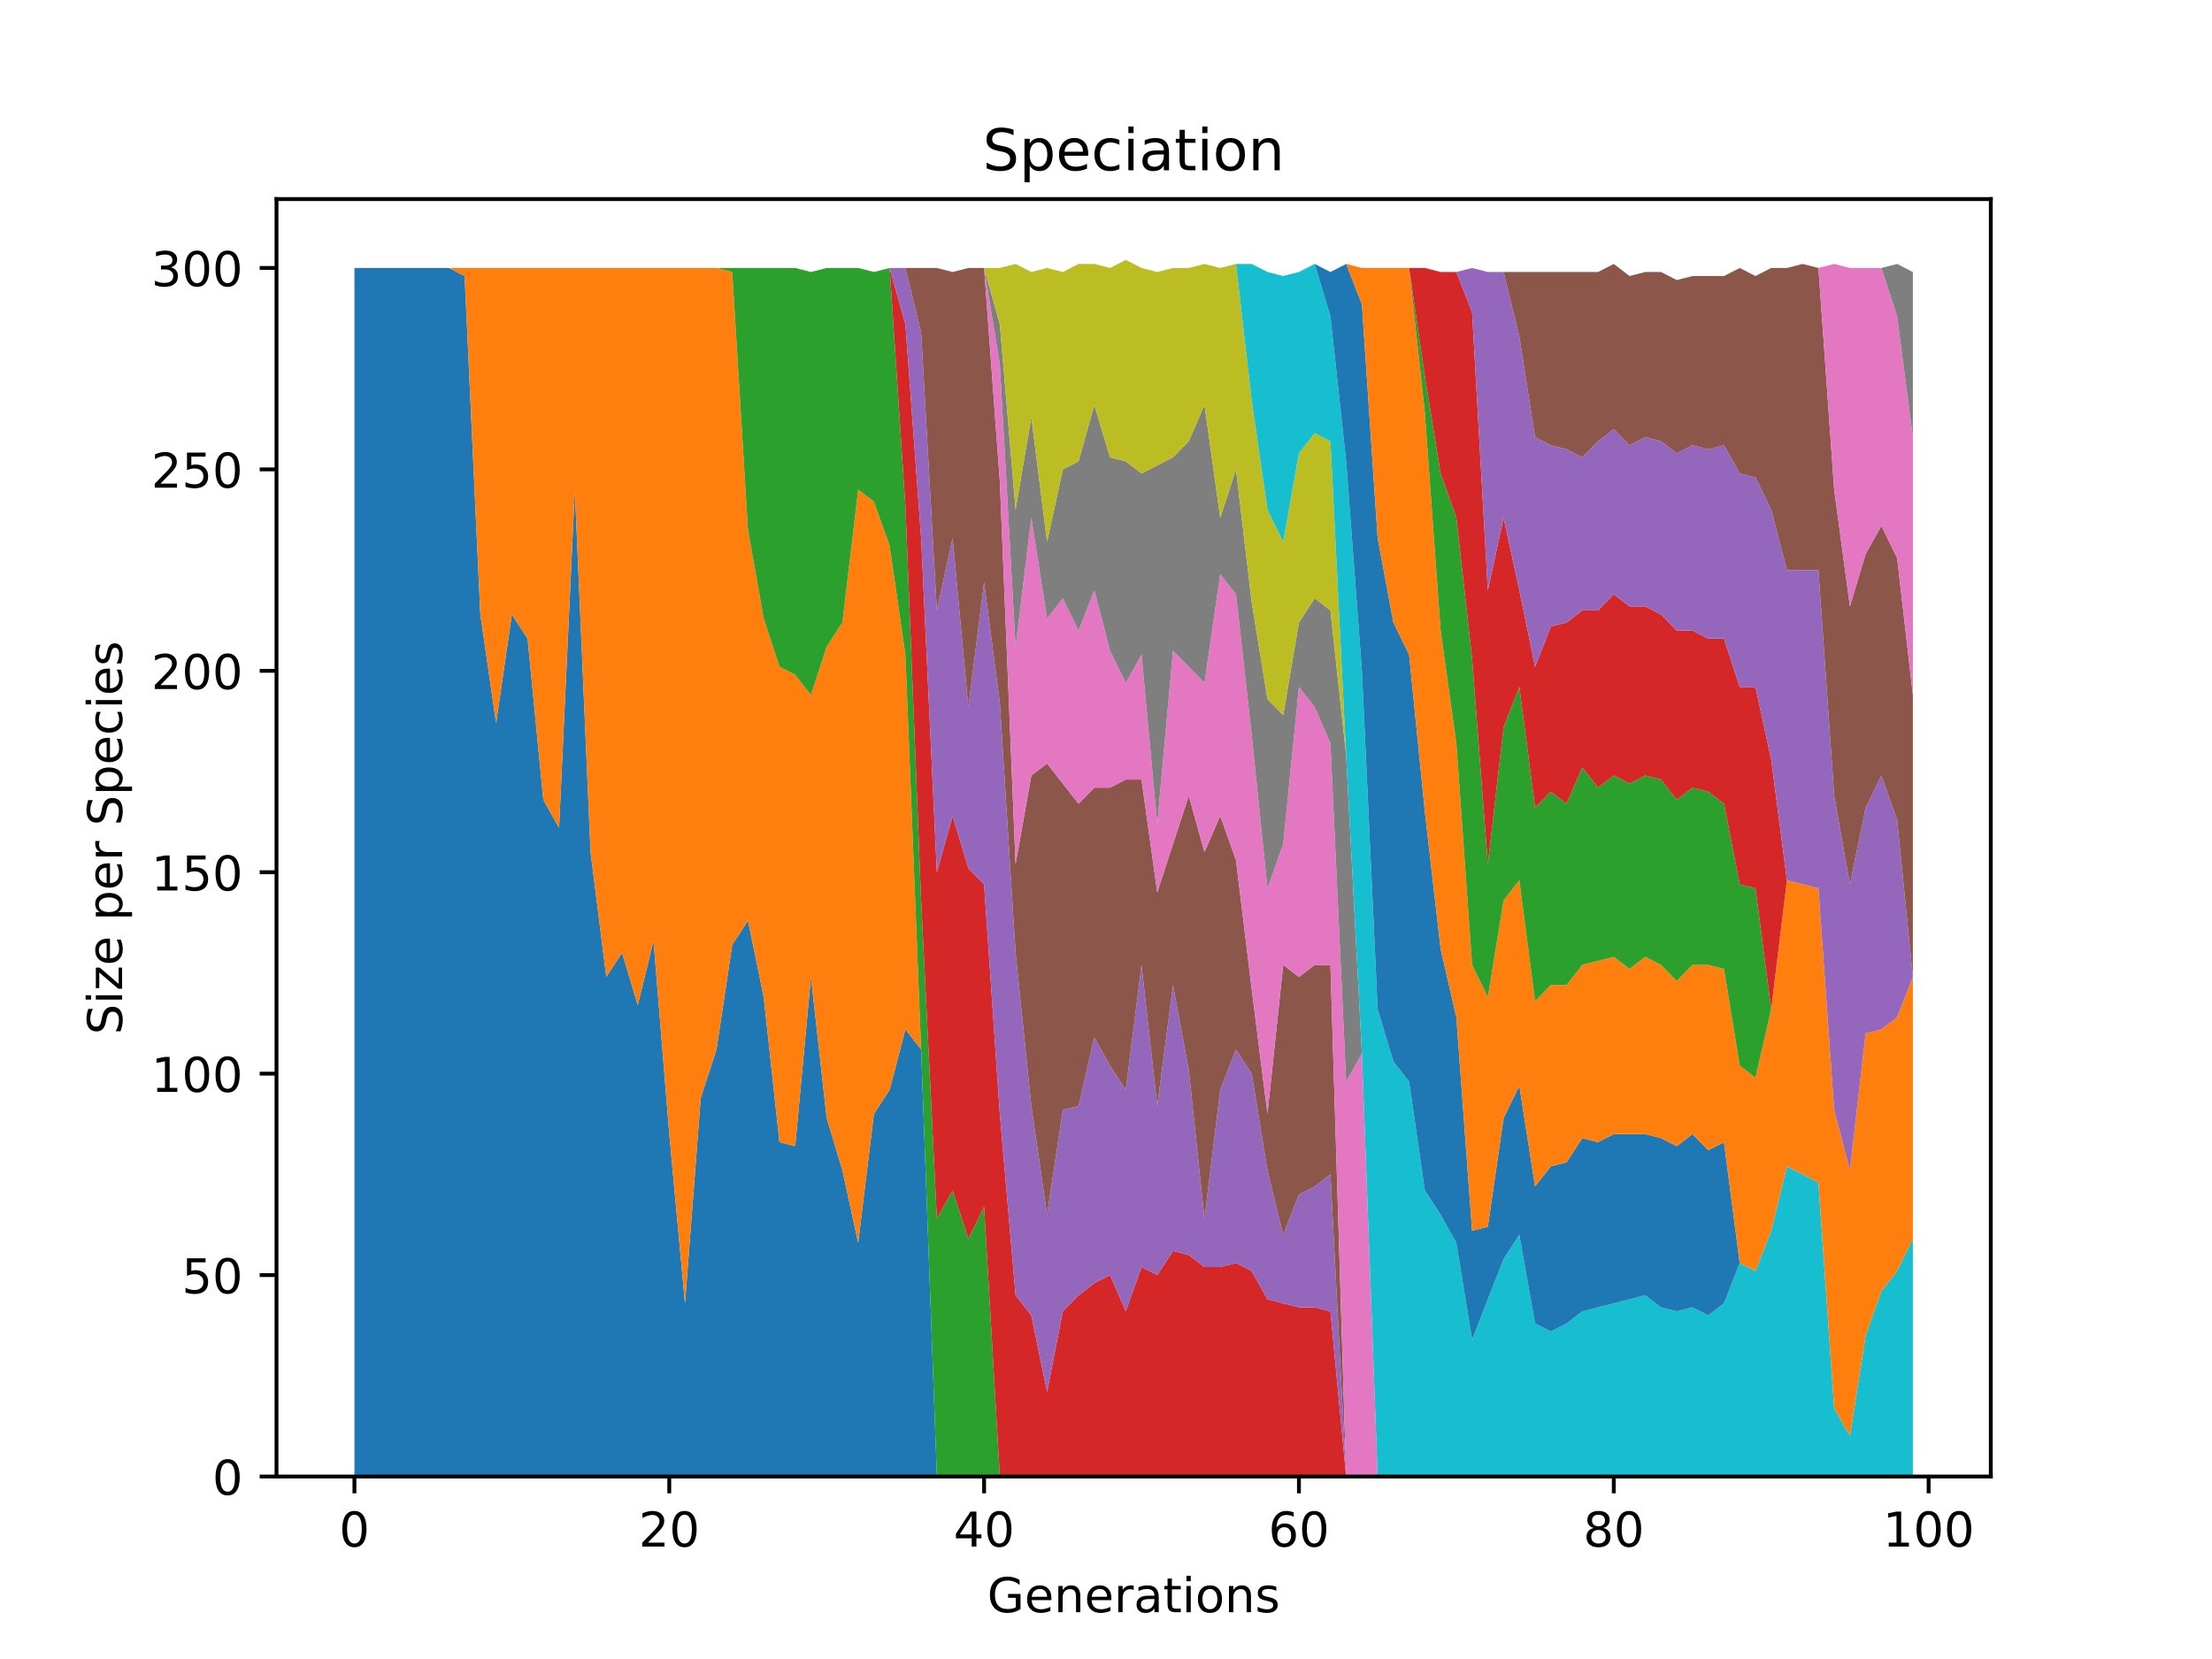 <?xml version="1.0" encoding="utf-8" standalone="no"?>
<!DOCTYPE svg PUBLIC "-//W3C//DTD SVG 1.1//EN"
  "http://www.w3.org/Graphics/SVG/1.1/DTD/svg11.dtd">
<!-- Created with matplotlib (https://matplotlib.org/) -->
<svg height="345.6pt" version="1.1" viewBox="0 0 460.8 345.6" width="460.8pt" xmlns="http://www.w3.org/2000/svg" xmlns:xlink="http://www.w3.org/1999/xlink">
 <defs>
  <style type="text/css">*{stroke-linecap:butt;stroke-linejoin:round;}</style>
 </defs>
 <g id="figure_1">
  <g id="patch_1">
   <path d="M 0 345.6 
L 460.8 345.6 
L 460.8 0 
L 0 0 
z
" style="fill:#ffffff;"/>
  </g>
  <g id="axes_1">
   <g id="patch_2">
    <path d="M 57.6 307.584 
L 414.72 307.584 
L 414.72 41.472 
L 57.6 41.472 
z
" style="fill:#ffffff;"/>
   </g>
   <g id="PolyCollection_1">
    <path clip-path="url(#pe3d6dbeb2a)" d="M 73.833 55.822 
L 73.833 307.584 
L 77.112 307.584 
L 80.391 307.584 
L 83.671 307.584 
L 86.95 307.584 
L 90.229 307.584 
L 93.509 307.584 
L 96.788 307.584 
L 100.067 307.584 
L 103.347 307.584 
L 106.626 307.584 
L 109.905 307.584 
L 113.185 307.584 
L 116.464 307.584 
L 119.743 307.584 
L 123.023 307.584 
L 126.302 307.584 
L 129.581 307.584 
L 132.861 307.584 
L 136.14 307.584 
L 139.42 307.584 
L 142.699 307.584 
L 145.978 307.584 
L 149.258 307.584 
L 152.537 307.584 
L 155.816 307.584 
L 159.096 307.584 
L 162.375 307.584 
L 165.654 307.584 
L 168.934 307.584 
L 172.213 307.584 
L 175.492 307.584 
L 178.772 307.584 
L 182.051 307.584 
L 185.33 307.584 
L 188.61 307.584 
L 191.889 307.584 
L 195.168 307.584 
L 198.448 307.584 
L 201.727 307.584 
L 205.006 307.584 
L 208.286 307.584 
L 211.565 307.584 
L 214.844 307.584 
L 218.124 307.584 
L 221.403 307.584 
L 224.682 307.584 
L 227.962 307.584 
L 231.241 307.584 
L 234.52 307.584 
L 237.8 307.584 
L 241.079 307.584 
L 244.358 307.584 
L 247.638 307.584 
L 250.917 307.584 
L 254.196 307.584 
L 257.476 307.584 
L 260.755 307.584 
L 264.034 307.584 
L 267.314 307.584 
L 270.593 307.584 
L 273.872 307.584 
L 277.152 307.584 
L 280.431 307.584 
L 283.71 307.584 
L 286.99 307.584 
L 290.269 307.584 
L 293.548 307.584 
L 296.828 307.584 
L 300.107 307.584 
L 303.386 307.584 
L 306.666 307.584 
L 309.945 307.584 
L 313.224 307.584 
L 316.504 307.584 
L 319.783 307.584 
L 323.062 307.584 
L 326.342 307.584 
L 329.621 307.584 
L 332.9 307.584 
L 336.18 307.584 
L 339.459 307.584 
L 342.739 307.584 
L 346.018 307.584 
L 349.297 307.584 
L 352.577 307.584 
L 355.856 307.584 
L 359.135 307.584 
L 362.415 307.584 
L 365.694 307.584 
L 368.973 307.584 
L 372.253 307.584 
L 375.532 307.584 
L 378.811 307.584 
L 382.091 307.584 
L 385.37 307.584 
L 388.649 307.584 
L 391.929 307.584 
L 395.208 307.584 
L 398.487 307.584 
L 398.487 307.584 
L 398.487 307.584 
L 395.208 307.584 
L 391.929 307.584 
L 388.649 307.584 
L 385.37 307.584 
L 382.091 307.584 
L 378.811 307.584 
L 375.532 307.584 
L 372.253 307.584 
L 368.973 307.584 
L 365.694 307.584 
L 362.415 307.584 
L 359.135 307.584 
L 355.856 307.584 
L 352.577 307.584 
L 349.297 307.584 
L 346.018 307.584 
L 342.739 307.584 
L 339.459 307.584 
L 336.18 307.584 
L 332.9 307.584 
L 329.621 307.584 
L 326.342 307.584 
L 323.062 307.584 
L 319.783 307.584 
L 316.504 307.584 
L 313.224 307.584 
L 309.945 307.584 
L 306.666 307.584 
L 303.386 307.584 
L 300.107 307.584 
L 296.828 307.584 
L 293.548 307.584 
L 290.269 307.584 
L 286.99 307.584 
L 283.71 307.584 
L 280.431 307.584 
L 277.152 307.584 
L 273.872 307.584 
L 270.593 307.584 
L 267.314 307.584 
L 264.034 307.584 
L 260.755 307.584 
L 257.476 307.584 
L 254.196 307.584 
L 250.917 307.584 
L 247.638 307.584 
L 244.358 307.584 
L 241.079 307.584 
L 237.8 307.584 
L 234.52 307.584 
L 231.241 307.584 
L 227.962 307.584 
L 224.682 307.584 
L 221.403 307.584 
L 218.124 307.584 
L 214.844 307.584 
L 211.565 307.584 
L 208.286 307.584 
L 205.006 307.584 
L 201.727 307.584 
L 198.448 307.584 
L 195.168 307.584 
L 191.889 218.628 
L 188.61 214.432 
L 185.33 227.02 
L 182.051 232.056 
L 178.772 258.91 
L 175.492 243.804 
L 172.213 232.895 
L 168.934 203.523 
L 165.654 238.769 
L 162.375 237.93 
L 159.096 207.719 
L 155.816 191.774 
L 152.537 196.809 
L 149.258 218.628 
L 145.978 228.699 
L 142.699 271.498 
L 139.42 236.252 
L 136.14 195.97 
L 132.861 209.397 
L 129.581 198.487 
L 126.302 203.523 
L 123.023 177.507 
L 119.743 101.979 
L 116.464 172.472 
L 113.185 166.598 
L 109.905 133.029 
L 106.626 127.994 
L 103.347 150.653 
L 100.067 127.994 
L 96.788 57.501 
L 93.509 55.822 
L 90.229 55.822 
L 86.95 55.822 
L 83.671 55.822 
L 80.391 55.822 
L 77.112 55.822 
L 73.833 55.822 
z
" style="fill:#1f77b4;"/>
   </g>
   <g id="PolyCollection_2">
    <path clip-path="url(#pe3d6dbeb2a)" d="M 73.833 55.822 
L 73.833 55.822 
L 77.112 55.822 
L 80.391 55.822 
L 83.671 55.822 
L 86.95 55.822 
L 90.229 55.822 
L 93.509 55.822 
L 96.788 57.501 
L 100.067 127.994 
L 103.347 150.653 
L 106.626 127.994 
L 109.905 133.029 
L 113.185 166.598 
L 116.464 172.472 
L 119.743 101.979 
L 123.023 177.507 
L 126.302 203.523 
L 129.581 198.487 
L 132.861 209.397 
L 136.14 195.97 
L 139.42 236.252 
L 142.699 271.498 
L 145.978 228.699 
L 149.258 218.628 
L 152.537 196.809 
L 155.816 191.774 
L 159.096 207.719 
L 162.375 237.93 
L 165.654 238.769 
L 168.934 203.523 
L 172.213 232.895 
L 175.492 243.804 
L 178.772 258.91 
L 182.051 232.056 
L 185.33 227.02 
L 188.61 214.432 
L 191.889 218.628 
L 195.168 307.584 
L 198.448 307.584 
L 201.727 307.584 
L 205.006 307.584 
L 208.286 307.584 
L 211.565 307.584 
L 214.844 307.584 
L 218.124 307.584 
L 221.403 307.584 
L 224.682 307.584 
L 227.962 307.584 
L 231.241 307.584 
L 234.52 307.584 
L 237.8 307.584 
L 241.079 307.584 
L 244.358 307.584 
L 247.638 307.584 
L 250.917 307.584 
L 254.196 307.584 
L 257.476 307.584 
L 260.755 307.584 
L 264.034 307.584 
L 267.314 307.584 
L 270.593 307.584 
L 273.872 307.584 
L 277.152 307.584 
L 280.431 307.584 
L 283.71 307.584 
L 286.99 307.584 
L 290.269 307.584 
L 293.548 307.584 
L 296.828 307.584 
L 300.107 307.584 
L 303.386 307.584 
L 306.666 307.584 
L 309.945 307.584 
L 313.224 307.584 
L 316.504 307.584 
L 319.783 307.584 
L 323.062 307.584 
L 326.342 307.584 
L 329.621 307.584 
L 332.9 307.584 
L 336.18 307.584 
L 339.459 307.584 
L 342.739 307.584 
L 346.018 307.584 
L 349.297 307.584 
L 352.577 307.584 
L 355.856 307.584 
L 359.135 307.584 
L 362.415 307.584 
L 365.694 307.584 
L 368.973 307.584 
L 372.253 307.584 
L 375.532 307.584 
L 378.811 307.584 
L 382.091 307.584 
L 385.37 307.584 
L 388.649 307.584 
L 391.929 307.584 
L 395.208 307.584 
L 398.487 307.584 
L 398.487 307.584 
L 398.487 307.584 
L 395.208 307.584 
L 391.929 307.584 
L 388.649 307.584 
L 385.37 307.584 
L 382.091 307.584 
L 378.811 307.584 
L 375.532 307.584 
L 372.253 307.584 
L 368.973 307.584 
L 365.694 307.584 
L 362.415 307.584 
L 359.135 307.584 
L 355.856 307.584 
L 352.577 307.584 
L 349.297 307.584 
L 346.018 307.584 
L 342.739 307.584 
L 339.459 307.584 
L 336.18 307.584 
L 332.9 307.584 
L 329.621 307.584 
L 326.342 307.584 
L 323.062 307.584 
L 319.783 307.584 
L 316.504 307.584 
L 313.224 307.584 
L 309.945 307.584 
L 306.666 307.584 
L 303.386 307.584 
L 300.107 307.584 
L 296.828 307.584 
L 293.548 307.584 
L 290.269 307.584 
L 286.99 307.584 
L 283.71 307.584 
L 280.431 307.584 
L 277.152 307.584 
L 273.872 307.584 
L 270.593 307.584 
L 267.314 307.584 
L 264.034 307.584 
L 260.755 307.584 
L 257.476 307.584 
L 254.196 307.584 
L 250.917 307.584 
L 247.638 307.584 
L 244.358 307.584 
L 241.079 307.584 
L 237.8 307.584 
L 234.52 307.584 
L 231.241 307.584 
L 227.962 307.584 
L 224.682 307.584 
L 221.403 307.584 
L 218.124 307.584 
L 214.844 307.584 
L 211.565 307.584 
L 208.286 307.584 
L 205.006 307.584 
L 201.727 307.584 
L 198.448 307.584 
L 195.168 307.584 
L 191.889 218.628 
L 188.61 136.386 
L 185.33 113.728 
L 182.051 104.496 
L 178.772 101.979 
L 175.492 129.672 
L 172.213 134.708 
L 168.934 144.778 
L 165.654 140.582 
L 162.375 138.904 
L 159.096 128.833 
L 155.816 110.371 
L 152.537 56.662 
L 149.258 55.822 
L 145.978 55.822 
L 142.699 55.822 
L 139.42 55.822 
L 136.14 55.822 
L 132.861 55.822 
L 129.581 55.822 
L 126.302 55.822 
L 123.023 55.822 
L 119.743 55.822 
L 116.464 55.822 
L 113.185 55.822 
L 109.905 55.822 
L 106.626 55.822 
L 103.347 55.822 
L 100.067 55.822 
L 96.788 55.822 
L 93.509 55.822 
L 90.229 55.822 
L 86.95 55.822 
L 83.671 55.822 
L 80.391 55.822 
L 77.112 55.822 
L 73.833 55.822 
z
" style="fill:#ff7f0e;"/>
   </g>
   <g id="PolyCollection_3">
    <path clip-path="url(#pe3d6dbeb2a)" d="M 73.833 55.822 
L 73.833 55.822 
L 77.112 55.822 
L 80.391 55.822 
L 83.671 55.822 
L 86.95 55.822 
L 90.229 55.822 
L 93.509 55.822 
L 96.788 55.822 
L 100.067 55.822 
L 103.347 55.822 
L 106.626 55.822 
L 109.905 55.822 
L 113.185 55.822 
L 116.464 55.822 
L 119.743 55.822 
L 123.023 55.822 
L 126.302 55.822 
L 129.581 55.822 
L 132.861 55.822 
L 136.14 55.822 
L 139.42 55.822 
L 142.699 55.822 
L 145.978 55.822 
L 149.258 55.822 
L 152.537 56.662 
L 155.816 110.371 
L 159.096 128.833 
L 162.375 138.904 
L 165.654 140.582 
L 168.934 144.778 
L 172.213 134.708 
L 175.492 129.672 
L 178.772 101.979 
L 182.051 104.496 
L 185.33 113.728 
L 188.61 136.386 
L 191.889 218.628 
L 195.168 307.584 
L 198.448 307.584 
L 201.727 307.584 
L 205.006 307.584 
L 208.286 307.584 
L 211.565 307.584 
L 214.844 307.584 
L 218.124 307.584 
L 221.403 307.584 
L 224.682 307.584 
L 227.962 307.584 
L 231.241 307.584 
L 234.52 307.584 
L 237.8 307.584 
L 241.079 307.584 
L 244.358 307.584 
L 247.638 307.584 
L 250.917 307.584 
L 254.196 307.584 
L 257.476 307.584 
L 260.755 307.584 
L 264.034 307.584 
L 267.314 307.584 
L 270.593 307.584 
L 273.872 307.584 
L 277.152 307.584 
L 280.431 307.584 
L 283.71 307.584 
L 286.99 307.584 
L 290.269 307.584 
L 293.548 307.584 
L 296.828 307.584 
L 300.107 307.584 
L 303.386 307.584 
L 306.666 307.584 
L 309.945 307.584 
L 313.224 307.584 
L 316.504 307.584 
L 319.783 307.584 
L 323.062 307.584 
L 326.342 307.584 
L 329.621 307.584 
L 332.9 307.584 
L 336.18 307.584 
L 339.459 307.584 
L 342.739 307.584 
L 346.018 307.584 
L 349.297 307.584 
L 352.577 307.584 
L 355.856 307.584 
L 359.135 307.584 
L 362.415 307.584 
L 365.694 307.584 
L 368.973 307.584 
L 372.253 307.584 
L 375.532 307.584 
L 378.811 307.584 
L 382.091 307.584 
L 385.37 307.584 
L 388.649 307.584 
L 391.929 307.584 
L 395.208 307.584 
L 398.487 307.584 
L 398.487 307.584 
L 398.487 307.584 
L 395.208 307.584 
L 391.929 307.584 
L 388.649 307.584 
L 385.37 307.584 
L 382.091 307.584 
L 378.811 307.584 
L 375.532 307.584 
L 372.253 307.584 
L 368.973 307.584 
L 365.694 307.584 
L 362.415 307.584 
L 359.135 307.584 
L 355.856 307.584 
L 352.577 307.584 
L 349.297 307.584 
L 346.018 307.584 
L 342.739 307.584 
L 339.459 307.584 
L 336.18 307.584 
L 332.9 307.584 
L 329.621 307.584 
L 326.342 307.584 
L 323.062 307.584 
L 319.783 307.584 
L 316.504 307.584 
L 313.224 307.584 
L 309.945 307.584 
L 306.666 307.584 
L 303.386 307.584 
L 300.107 307.584 
L 296.828 307.584 
L 293.548 307.584 
L 290.269 307.584 
L 286.99 307.584 
L 283.71 307.584 
L 280.431 307.584 
L 277.152 307.584 
L 273.872 307.584 
L 270.593 307.584 
L 267.314 307.584 
L 264.034 307.584 
L 260.755 307.584 
L 257.476 307.584 
L 254.196 307.584 
L 250.917 307.584 
L 247.638 307.584 
L 244.358 307.584 
L 241.079 307.584 
L 237.8 307.584 
L 234.52 307.584 
L 231.241 307.584 
L 227.962 307.584 
L 224.682 307.584 
L 221.403 307.584 
L 218.124 307.584 
L 214.844 307.584 
L 211.565 307.584 
L 208.286 307.584 
L 205.006 251.357 
L 201.727 258.071 
L 198.448 248 
L 195.168 253.875 
L 191.889 187.578 
L 188.61 105.336 
L 185.33 55.822 
L 182.051 56.662 
L 178.772 55.822 
L 175.492 55.822 
L 172.213 55.822 
L 168.934 56.662 
L 165.654 55.822 
L 162.375 55.822 
L 159.096 55.822 
L 155.816 55.822 
L 152.537 55.822 
L 149.258 55.822 
L 145.978 55.822 
L 142.699 55.822 
L 139.42 55.822 
L 136.14 55.822 
L 132.861 55.822 
L 129.581 55.822 
L 126.302 55.822 
L 123.023 55.822 
L 119.743 55.822 
L 116.464 55.822 
L 113.185 55.822 
L 109.905 55.822 
L 106.626 55.822 
L 103.347 55.822 
L 100.067 55.822 
L 96.788 55.822 
L 93.509 55.822 
L 90.229 55.822 
L 86.95 55.822 
L 83.671 55.822 
L 80.391 55.822 
L 77.112 55.822 
L 73.833 55.822 
z
" style="fill:#2ca02c;"/>
   </g>
   <g id="PolyCollection_4">
    <path clip-path="url(#pe3d6dbeb2a)" d="M 73.833 55.822 
L 73.833 55.822 
L 77.112 55.822 
L 80.391 55.822 
L 83.671 55.822 
L 86.95 55.822 
L 90.229 55.822 
L 93.509 55.822 
L 96.788 55.822 
L 100.067 55.822 
L 103.347 55.822 
L 106.626 55.822 
L 109.905 55.822 
L 113.185 55.822 
L 116.464 55.822 
L 119.743 55.822 
L 123.023 55.822 
L 126.302 55.822 
L 129.581 55.822 
L 132.861 55.822 
L 136.14 55.822 
L 139.42 55.822 
L 142.699 55.822 
L 145.978 55.822 
L 149.258 55.822 
L 152.537 55.822 
L 155.816 55.822 
L 159.096 55.822 
L 162.375 55.822 
L 165.654 55.822 
L 168.934 56.662 
L 172.213 55.822 
L 175.492 55.822 
L 178.772 55.822 
L 182.051 56.662 
L 185.33 55.822 
L 188.61 105.336 
L 191.889 187.578 
L 195.168 253.875 
L 198.448 248 
L 201.727 258.071 
L 205.006 251.357 
L 208.286 307.584 
L 211.565 307.584 
L 214.844 307.584 
L 218.124 307.584 
L 221.403 307.584 
L 224.682 307.584 
L 227.962 307.584 
L 231.241 307.584 
L 234.52 307.584 
L 237.8 307.584 
L 241.079 307.584 
L 244.358 307.584 
L 247.638 307.584 
L 250.917 307.584 
L 254.196 307.584 
L 257.476 307.584 
L 260.755 307.584 
L 264.034 307.584 
L 267.314 307.584 
L 270.593 307.584 
L 273.872 307.584 
L 277.152 307.584 
L 280.431 307.584 
L 283.71 307.584 
L 286.99 307.584 
L 290.269 307.584 
L 293.548 307.584 
L 296.828 307.584 
L 300.107 307.584 
L 303.386 307.584 
L 306.666 307.584 
L 309.945 307.584 
L 313.224 307.584 
L 316.504 307.584 
L 319.783 307.584 
L 323.062 307.584 
L 326.342 307.584 
L 329.621 307.584 
L 332.9 307.584 
L 336.18 307.584 
L 339.459 307.584 
L 342.739 307.584 
L 346.018 307.584 
L 349.297 307.584 
L 352.577 307.584 
L 355.856 307.584 
L 359.135 307.584 
L 362.415 307.584 
L 365.694 307.584 
L 368.973 307.584 
L 372.253 307.584 
L 375.532 307.584 
L 378.811 307.584 
L 382.091 307.584 
L 385.37 307.584 
L 388.649 307.584 
L 391.929 307.584 
L 395.208 307.584 
L 398.487 307.584 
L 398.487 307.584 
L 398.487 307.584 
L 395.208 307.584 
L 391.929 307.584 
L 388.649 307.584 
L 385.37 307.584 
L 382.091 307.584 
L 378.811 307.584 
L 375.532 307.584 
L 372.253 307.584 
L 368.973 307.584 
L 365.694 307.584 
L 362.415 307.584 
L 359.135 307.584 
L 355.856 307.584 
L 352.577 307.584 
L 349.297 307.584 
L 346.018 307.584 
L 342.739 307.584 
L 339.459 307.584 
L 336.18 307.584 
L 332.9 307.584 
L 329.621 307.584 
L 326.342 307.584 
L 323.062 307.584 
L 319.783 307.584 
L 316.504 307.584 
L 313.224 307.584 
L 309.945 307.584 
L 306.666 307.584 
L 303.386 307.584 
L 300.107 307.584 
L 296.828 307.584 
L 293.548 307.584 
L 290.269 307.584 
L 286.99 307.584 
L 283.71 307.584 
L 280.431 307.584 
L 277.152 273.177 
L 273.872 272.337 
L 270.593 272.337 
L 267.314 271.498 
L 264.034 270.659 
L 260.755 264.785 
L 257.476 263.106 
L 254.196 263.945 
L 250.917 263.945 
L 247.638 261.428 
L 244.358 260.589 
L 241.079 265.624 
L 237.8 263.945 
L 234.52 273.177 
L 231.241 265.624 
L 227.962 267.302 
L 224.682 269.82 
L 221.403 273.177 
L 218.124 289.961 
L 214.844 274.016 
L 211.565 269.82 
L 208.286 232.056 
L 205.006 184.221 
L 201.727 180.864 
L 198.448 169.954 
L 195.168 181.703 
L 191.889 112.049 
L 188.61 67.571 
L 185.33 55.822 
L 182.051 56.662 
L 178.772 55.822 
L 175.492 55.822 
L 172.213 55.822 
L 168.934 56.662 
L 165.654 55.822 
L 162.375 55.822 
L 159.096 55.822 
L 155.816 55.822 
L 152.537 55.822 
L 149.258 55.822 
L 145.978 55.822 
L 142.699 55.822 
L 139.42 55.822 
L 136.14 55.822 
L 132.861 55.822 
L 129.581 55.822 
L 126.302 55.822 
L 123.023 55.822 
L 119.743 55.822 
L 116.464 55.822 
L 113.185 55.822 
L 109.905 55.822 
L 106.626 55.822 
L 103.347 55.822 
L 100.067 55.822 
L 96.788 55.822 
L 93.509 55.822 
L 90.229 55.822 
L 86.95 55.822 
L 83.671 55.822 
L 80.391 55.822 
L 77.112 55.822 
L 73.833 55.822 
z
" style="fill:#d62728;"/>
   </g>
   <g id="PolyCollection_5">
    <path clip-path="url(#pe3d6dbeb2a)" d="M 73.833 55.822 
L 73.833 55.822 
L 77.112 55.822 
L 80.391 55.822 
L 83.671 55.822 
L 86.95 55.822 
L 90.229 55.822 
L 93.509 55.822 
L 96.788 55.822 
L 100.067 55.822 
L 103.347 55.822 
L 106.626 55.822 
L 109.905 55.822 
L 113.185 55.822 
L 116.464 55.822 
L 119.743 55.822 
L 123.023 55.822 
L 126.302 55.822 
L 129.581 55.822 
L 132.861 55.822 
L 136.14 55.822 
L 139.42 55.822 
L 142.699 55.822 
L 145.978 55.822 
L 149.258 55.822 
L 152.537 55.822 
L 155.816 55.822 
L 159.096 55.822 
L 162.375 55.822 
L 165.654 55.822 
L 168.934 56.662 
L 172.213 55.822 
L 175.492 55.822 
L 178.772 55.822 
L 182.051 56.662 
L 185.33 55.822 
L 188.61 67.571 
L 191.889 112.049 
L 195.168 181.703 
L 198.448 169.954 
L 201.727 180.864 
L 205.006 184.221 
L 208.286 232.056 
L 211.565 269.82 
L 214.844 274.016 
L 218.124 289.961 
L 221.403 273.177 
L 224.682 269.82 
L 227.962 267.302 
L 231.241 265.624 
L 234.52 273.177 
L 237.8 263.945 
L 241.079 265.624 
L 244.358 260.589 
L 247.638 261.428 
L 250.917 263.945 
L 254.196 263.945 
L 257.476 263.106 
L 260.755 264.785 
L 264.034 270.659 
L 267.314 271.498 
L 270.593 272.337 
L 273.872 272.337 
L 277.152 273.177 
L 280.431 307.584 
L 283.71 307.584 
L 286.99 307.584 
L 290.269 307.584 
L 293.548 307.584 
L 296.828 307.584 
L 300.107 307.584 
L 303.386 307.584 
L 306.666 307.584 
L 309.945 307.584 
L 313.224 307.584 
L 316.504 307.584 
L 319.783 307.584 
L 323.062 307.584 
L 326.342 307.584 
L 329.621 307.584 
L 332.9 307.584 
L 336.18 307.584 
L 339.459 307.584 
L 342.739 307.584 
L 346.018 307.584 
L 349.297 307.584 
L 352.577 307.584 
L 355.856 307.584 
L 359.135 307.584 
L 362.415 307.584 
L 365.694 307.584 
L 368.973 307.584 
L 372.253 307.584 
L 375.532 307.584 
L 378.811 307.584 
L 382.091 307.584 
L 385.37 307.584 
L 388.649 307.584 
L 391.929 307.584 
L 395.208 307.584 
L 398.487 307.584 
L 398.487 307.584 
L 398.487 307.584 
L 395.208 307.584 
L 391.929 307.584 
L 388.649 307.584 
L 385.37 307.584 
L 382.091 307.584 
L 378.811 307.584 
L 375.532 307.584 
L 372.253 307.584 
L 368.973 307.584 
L 365.694 307.584 
L 362.415 307.584 
L 359.135 307.584 
L 355.856 307.584 
L 352.577 307.584 
L 349.297 307.584 
L 346.018 307.584 
L 342.739 307.584 
L 339.459 307.584 
L 336.18 307.584 
L 332.9 307.584 
L 329.621 307.584 
L 326.342 307.584 
L 323.062 307.584 
L 319.783 307.584 
L 316.504 307.584 
L 313.224 307.584 
L 309.945 307.584 
L 306.666 307.584 
L 303.386 307.584 
L 300.107 307.584 
L 296.828 307.584 
L 293.548 307.584 
L 290.269 307.584 
L 286.99 307.584 
L 283.71 307.584 
L 280.431 307.584 
L 277.152 244.644 
L 273.872 247.161 
L 270.593 248.84 
L 267.314 257.232 
L 264.034 243.804 
L 260.755 223.663 
L 257.476 218.628 
L 254.196 227.02 
L 250.917 253.875 
L 247.638 222.824 
L 244.358 205.201 
L 241.079 230.377 
L 237.8 201.005 
L 234.52 227.02 
L 231.241 221.985 
L 227.962 216.111 
L 224.682 230.377 
L 221.403 231.216 
L 218.124 253.036 
L 214.844 230.377 
L 211.565 198.487 
L 208.286 146.457 
L 205.006 121.28 
L 201.727 147.296 
L 198.448 112.049 
L 195.168 127.155 
L 191.889 69.25 
L 188.61 55.822 
L 185.33 55.822 
L 182.051 56.662 
L 178.772 55.822 
L 175.492 55.822 
L 172.213 55.822 
L 168.934 56.662 
L 165.654 55.822 
L 162.375 55.822 
L 159.096 55.822 
L 155.816 55.822 
L 152.537 55.822 
L 149.258 55.822 
L 145.978 55.822 
L 142.699 55.822 
L 139.42 55.822 
L 136.14 55.822 
L 132.861 55.822 
L 129.581 55.822 
L 126.302 55.822 
L 123.023 55.822 
L 119.743 55.822 
L 116.464 55.822 
L 113.185 55.822 
L 109.905 55.822 
L 106.626 55.822 
L 103.347 55.822 
L 100.067 55.822 
L 96.788 55.822 
L 93.509 55.822 
L 90.229 55.822 
L 86.95 55.822 
L 83.671 55.822 
L 80.391 55.822 
L 77.112 55.822 
L 73.833 55.822 
z
" style="fill:#9467bd;"/>
   </g>
   <g id="PolyCollection_6">
    <path clip-path="url(#pe3d6dbeb2a)" d="M 73.833 55.822 
L 73.833 55.822 
L 77.112 55.822 
L 80.391 55.822 
L 83.671 55.822 
L 86.95 55.822 
L 90.229 55.822 
L 93.509 55.822 
L 96.788 55.822 
L 100.067 55.822 
L 103.347 55.822 
L 106.626 55.822 
L 109.905 55.822 
L 113.185 55.822 
L 116.464 55.822 
L 119.743 55.822 
L 123.023 55.822 
L 126.302 55.822 
L 129.581 55.822 
L 132.861 55.822 
L 136.14 55.822 
L 139.42 55.822 
L 142.699 55.822 
L 145.978 55.822 
L 149.258 55.822 
L 152.537 55.822 
L 155.816 55.822 
L 159.096 55.822 
L 162.375 55.822 
L 165.654 55.822 
L 168.934 56.662 
L 172.213 55.822 
L 175.492 55.822 
L 178.772 55.822 
L 182.051 56.662 
L 185.33 55.822 
L 188.61 55.822 
L 191.889 69.25 
L 195.168 127.155 
L 198.448 112.049 
L 201.727 147.296 
L 205.006 121.28 
L 208.286 146.457 
L 211.565 198.487 
L 214.844 230.377 
L 218.124 253.036 
L 221.403 231.216 
L 224.682 230.377 
L 227.962 216.111 
L 231.241 221.985 
L 234.52 227.02 
L 237.8 201.005 
L 241.079 230.377 
L 244.358 205.201 
L 247.638 222.824 
L 250.917 253.875 
L 254.196 227.02 
L 257.476 218.628 
L 260.755 223.663 
L 264.034 243.804 
L 267.314 257.232 
L 270.593 248.84 
L 273.872 247.161 
L 277.152 244.644 
L 280.431 307.584 
L 283.71 307.584 
L 286.99 307.584 
L 290.269 307.584 
L 293.548 307.584 
L 296.828 307.584 
L 300.107 307.584 
L 303.386 307.584 
L 306.666 307.584 
L 309.945 307.584 
L 313.224 307.584 
L 316.504 307.584 
L 319.783 307.584 
L 323.062 307.584 
L 326.342 307.584 
L 329.621 307.584 
L 332.9 307.584 
L 336.18 307.584 
L 339.459 307.584 
L 342.739 307.584 
L 346.018 307.584 
L 349.297 307.584 
L 352.577 307.584 
L 355.856 307.584 
L 359.135 307.584 
L 362.415 307.584 
L 365.694 307.584 
L 368.973 307.584 
L 372.253 307.584 
L 375.532 307.584 
L 378.811 307.584 
L 382.091 307.584 
L 385.37 307.584 
L 388.649 307.584 
L 391.929 307.584 
L 395.208 307.584 
L 398.487 307.584 
L 398.487 307.584 
L 398.487 307.584 
L 395.208 307.584 
L 391.929 307.584 
L 388.649 307.584 
L 385.37 307.584 
L 382.091 307.584 
L 378.811 307.584 
L 375.532 307.584 
L 372.253 307.584 
L 368.973 307.584 
L 365.694 307.584 
L 362.415 307.584 
L 359.135 307.584 
L 355.856 307.584 
L 352.577 307.584 
L 349.297 307.584 
L 346.018 307.584 
L 342.739 307.584 
L 339.459 307.584 
L 336.18 307.584 
L 332.9 307.584 
L 329.621 307.584 
L 326.342 307.584 
L 323.062 307.584 
L 319.783 307.584 
L 316.504 307.584 
L 313.224 307.584 
L 309.945 307.584 
L 306.666 307.584 
L 303.386 307.584 
L 300.107 307.584 
L 296.828 307.584 
L 293.548 307.584 
L 290.269 307.584 
L 286.99 307.584 
L 283.71 307.584 
L 280.431 307.584 
L 277.152 201.005 
L 273.872 201.005 
L 270.593 203.523 
L 267.314 201.005 
L 264.034 232.056 
L 260.755 206.04 
L 257.476 179.186 
L 254.196 169.954 
L 250.917 177.507 
L 247.638 165.758 
L 244.358 175.829 
L 241.079 185.899 
L 237.8 162.401 
L 234.52 162.401 
L 231.241 164.08 
L 227.962 164.08 
L 224.682 167.437 
L 221.403 163.241 
L 218.124 159.045 
L 214.844 161.562 
L 211.565 180.025 
L 208.286 100.3 
L 205.006 55.822 
L 201.727 55.822 
L 198.448 56.662 
L 195.168 55.822 
L 191.889 55.822 
L 188.61 55.822 
L 185.33 55.822 
L 182.051 56.662 
L 178.772 55.822 
L 175.492 55.822 
L 172.213 55.822 
L 168.934 56.662 
L 165.654 55.822 
L 162.375 55.822 
L 159.096 55.822 
L 155.816 55.822 
L 152.537 55.822 
L 149.258 55.822 
L 145.978 55.822 
L 142.699 55.822 
L 139.42 55.822 
L 136.14 55.822 
L 132.861 55.822 
L 129.581 55.822 
L 126.302 55.822 
L 123.023 55.822 
L 119.743 55.822 
L 116.464 55.822 
L 113.185 55.822 
L 109.905 55.822 
L 106.626 55.822 
L 103.347 55.822 
L 100.067 55.822 
L 96.788 55.822 
L 93.509 55.822 
L 90.229 55.822 
L 86.95 55.822 
L 83.671 55.822 
L 80.391 55.822 
L 77.112 55.822 
L 73.833 55.822 
z
" style="fill:#8c564b;"/>
   </g>
   <g id="PolyCollection_7">
    <path clip-path="url(#pe3d6dbeb2a)" d="M 73.833 55.822 
L 73.833 55.822 
L 77.112 55.822 
L 80.391 55.822 
L 83.671 55.822 
L 86.95 55.822 
L 90.229 55.822 
L 93.509 55.822 
L 96.788 55.822 
L 100.067 55.822 
L 103.347 55.822 
L 106.626 55.822 
L 109.905 55.822 
L 113.185 55.822 
L 116.464 55.822 
L 119.743 55.822 
L 123.023 55.822 
L 126.302 55.822 
L 129.581 55.822 
L 132.861 55.822 
L 136.14 55.822 
L 139.42 55.822 
L 142.699 55.822 
L 145.978 55.822 
L 149.258 55.822 
L 152.537 55.822 
L 155.816 55.822 
L 159.096 55.822 
L 162.375 55.822 
L 165.654 55.822 
L 168.934 56.662 
L 172.213 55.822 
L 175.492 55.822 
L 178.772 55.822 
L 182.051 56.662 
L 185.33 55.822 
L 188.61 55.822 
L 191.889 55.822 
L 195.168 55.822 
L 198.448 56.662 
L 201.727 55.822 
L 205.006 55.822 
L 208.286 100.3 
L 211.565 180.025 
L 214.844 161.562 
L 218.124 159.045 
L 221.403 163.241 
L 224.682 167.437 
L 227.962 164.08 
L 231.241 164.08 
L 234.52 162.401 
L 237.8 162.401 
L 241.079 185.899 
L 244.358 175.829 
L 247.638 165.758 
L 250.917 177.507 
L 254.196 169.954 
L 257.476 179.186 
L 260.755 206.04 
L 264.034 232.056 
L 267.314 201.005 
L 270.593 203.523 
L 273.872 201.005 
L 277.152 201.005 
L 280.431 307.584 
L 283.71 307.584 
L 286.99 307.584 
L 290.269 307.584 
L 293.548 307.584 
L 296.828 307.584 
L 300.107 307.584 
L 303.386 307.584 
L 306.666 307.584 
L 309.945 307.584 
L 313.224 307.584 
L 316.504 307.584 
L 319.783 307.584 
L 323.062 307.584 
L 326.342 307.584 
L 329.621 307.584 
L 332.9 307.584 
L 336.18 307.584 
L 339.459 307.584 
L 342.739 307.584 
L 346.018 307.584 
L 349.297 307.584 
L 352.577 307.584 
L 355.856 307.584 
L 359.135 307.584 
L 362.415 307.584 
L 365.694 307.584 
L 368.973 307.584 
L 372.253 307.584 
L 375.532 307.584 
L 378.811 307.584 
L 382.091 307.584 
L 385.37 307.584 
L 388.649 307.584 
L 391.929 307.584 
L 395.208 307.584 
L 398.487 307.584 
L 398.487 307.584 
L 398.487 307.584 
L 395.208 307.584 
L 391.929 307.584 
L 388.649 307.584 
L 385.37 307.584 
L 382.091 307.584 
L 378.811 307.584 
L 375.532 307.584 
L 372.253 307.584 
L 368.973 307.584 
L 365.694 307.584 
L 362.415 307.584 
L 359.135 307.584 
L 355.856 307.584 
L 352.577 307.584 
L 349.297 307.584 
L 346.018 307.584 
L 342.739 307.584 
L 339.459 307.584 
L 336.18 307.584 
L 332.9 307.584 
L 329.621 307.584 
L 326.342 307.584 
L 323.062 307.584 
L 319.783 307.584 
L 316.504 307.584 
L 313.224 307.584 
L 309.945 307.584 
L 306.666 307.584 
L 303.386 307.584 
L 300.107 307.584 
L 296.828 307.584 
L 293.548 307.584 
L 290.269 307.584 
L 286.99 307.584 
L 283.71 219.467 
L 280.431 225.342 
L 277.152 154.849 
L 273.872 147.296 
L 270.593 143.1 
L 267.314 175.829 
L 264.034 185.06 
L 260.755 153.17 
L 257.476 123.798 
L 254.196 119.602 
L 250.917 142.261 
L 247.638 138.904 
L 244.358 135.547 
L 241.079 171.633 
L 237.8 136.386 
L 234.52 142.261 
L 231.241 135.547 
L 227.962 122.959 
L 224.682 131.351 
L 221.403 124.637 
L 218.124 128.833 
L 214.844 107.853 
L 211.565 134.708 
L 208.286 75.963 
L 205.006 55.822 
L 201.727 55.822 
L 198.448 56.662 
L 195.168 55.822 
L 191.889 55.822 
L 188.61 55.822 
L 185.33 55.822 
L 182.051 56.662 
L 178.772 55.822 
L 175.492 55.822 
L 172.213 55.822 
L 168.934 56.662 
L 165.654 55.822 
L 162.375 55.822 
L 159.096 55.822 
L 155.816 55.822 
L 152.537 55.822 
L 149.258 55.822 
L 145.978 55.822 
L 142.699 55.822 
L 139.42 55.822 
L 136.14 55.822 
L 132.861 55.822 
L 129.581 55.822 
L 126.302 55.822 
L 123.023 55.822 
L 119.743 55.822 
L 116.464 55.822 
L 113.185 55.822 
L 109.905 55.822 
L 106.626 55.822 
L 103.347 55.822 
L 100.067 55.822 
L 96.788 55.822 
L 93.509 55.822 
L 90.229 55.822 
L 86.95 55.822 
L 83.671 55.822 
L 80.391 55.822 
L 77.112 55.822 
L 73.833 55.822 
z
" style="fill:#e377c2;"/>
   </g>
   <g id="PolyCollection_8">
    <path clip-path="url(#pe3d6dbeb2a)" d="M 73.833 55.822 
L 73.833 55.822 
L 77.112 55.822 
L 80.391 55.822 
L 83.671 55.822 
L 86.95 55.822 
L 90.229 55.822 
L 93.509 55.822 
L 96.788 55.822 
L 100.067 55.822 
L 103.347 55.822 
L 106.626 55.822 
L 109.905 55.822 
L 113.185 55.822 
L 116.464 55.822 
L 119.743 55.822 
L 123.023 55.822 
L 126.302 55.822 
L 129.581 55.822 
L 132.861 55.822 
L 136.14 55.822 
L 139.42 55.822 
L 142.699 55.822 
L 145.978 55.822 
L 149.258 55.822 
L 152.537 55.822 
L 155.816 55.822 
L 159.096 55.822 
L 162.375 55.822 
L 165.654 55.822 
L 168.934 56.662 
L 172.213 55.822 
L 175.492 55.822 
L 178.772 55.822 
L 182.051 56.662 
L 185.33 55.822 
L 188.61 55.822 
L 191.889 55.822 
L 195.168 55.822 
L 198.448 56.662 
L 201.727 55.822 
L 205.006 55.822 
L 208.286 75.963 
L 211.565 134.708 
L 214.844 107.853 
L 218.124 128.833 
L 221.403 124.637 
L 224.682 131.351 
L 227.962 122.959 
L 231.241 135.547 
L 234.52 142.261 
L 237.8 136.386 
L 241.079 171.633 
L 244.358 135.547 
L 247.638 138.904 
L 250.917 142.261 
L 254.196 119.602 
L 257.476 123.798 
L 260.755 153.17 
L 264.034 185.06 
L 267.314 175.829 
L 270.593 143.1 
L 273.872 147.296 
L 277.152 154.849 
L 280.431 225.342 
L 283.71 219.467 
L 286.99 307.584 
L 290.269 307.584 
L 293.548 307.584 
L 296.828 307.584 
L 300.107 307.584 
L 303.386 307.584 
L 306.666 307.584 
L 309.945 307.584 
L 313.224 307.584 
L 316.504 307.584 
L 319.783 307.584 
L 323.062 307.584 
L 326.342 307.584 
L 329.621 307.584 
L 332.9 307.584 
L 336.18 307.584 
L 339.459 307.584 
L 342.739 307.584 
L 346.018 307.584 
L 349.297 307.584 
L 352.577 307.584 
L 355.856 307.584 
L 359.135 307.584 
L 362.415 307.584 
L 365.694 307.584 
L 368.973 307.584 
L 372.253 307.584 
L 375.532 307.584 
L 378.811 307.584 
L 382.091 307.584 
L 385.37 307.584 
L 388.649 307.584 
L 391.929 307.584 
L 395.208 307.584 
L 398.487 307.584 
L 398.487 307.584 
L 398.487 307.584 
L 395.208 307.584 
L 391.929 307.584 
L 388.649 307.584 
L 385.37 307.584 
L 382.091 307.584 
L 378.811 307.584 
L 375.532 307.584 
L 372.253 307.584 
L 368.973 307.584 
L 365.694 307.584 
L 362.415 307.584 
L 359.135 307.584 
L 355.856 307.584 
L 352.577 307.584 
L 349.297 307.584 
L 346.018 307.584 
L 342.739 307.584 
L 339.459 307.584 
L 336.18 307.584 
L 332.9 307.584 
L 329.621 307.584 
L 326.342 307.584 
L 323.062 307.584 
L 319.783 307.584 
L 316.504 307.584 
L 313.224 307.584 
L 309.945 307.584 
L 306.666 307.584 
L 303.386 307.584 
L 300.107 307.584 
L 296.828 307.584 
L 293.548 307.584 
L 290.269 307.584 
L 286.99 307.584 
L 283.71 219.467 
L 280.431 157.366 
L 277.152 127.155 
L 273.872 124.637 
L 270.593 129.672 
L 267.314 148.974 
L 264.034 145.617 
L 260.755 125.476 
L 257.476 97.783 
L 254.196 107.853 
L 250.917 84.355 
L 247.638 91.908 
L 244.358 95.265 
L 241.079 96.943 
L 237.8 98.622 
L 234.52 96.104 
L 231.241 95.265 
L 227.962 84.355 
L 224.682 96.104 
L 221.403 97.783 
L 218.124 112.888 
L 214.844 86.873 
L 211.565 106.175 
L 208.286 67.571 
L 205.006 55.822 
L 201.727 55.822 
L 198.448 56.662 
L 195.168 55.822 
L 191.889 55.822 
L 188.61 55.822 
L 185.33 55.822 
L 182.051 56.662 
L 178.772 55.822 
L 175.492 55.822 
L 172.213 55.822 
L 168.934 56.662 
L 165.654 55.822 
L 162.375 55.822 
L 159.096 55.822 
L 155.816 55.822 
L 152.537 55.822 
L 149.258 55.822 
L 145.978 55.822 
L 142.699 55.822 
L 139.42 55.822 
L 136.14 55.822 
L 132.861 55.822 
L 129.581 55.822 
L 126.302 55.822 
L 123.023 55.822 
L 119.743 55.822 
L 116.464 55.822 
L 113.185 55.822 
L 109.905 55.822 
L 106.626 55.822 
L 103.347 55.822 
L 100.067 55.822 
L 96.788 55.822 
L 93.509 55.822 
L 90.229 55.822 
L 86.95 55.822 
L 83.671 55.822 
L 80.391 55.822 
L 77.112 55.822 
L 73.833 55.822 
z
" style="fill:#7f7f7f;"/>
   </g>
   <g id="PolyCollection_9">
    <path clip-path="url(#pe3d6dbeb2a)" d="M 73.833 55.822 
L 73.833 55.822 
L 77.112 55.822 
L 80.391 55.822 
L 83.671 55.822 
L 86.95 55.822 
L 90.229 55.822 
L 93.509 55.822 
L 96.788 55.822 
L 100.067 55.822 
L 103.347 55.822 
L 106.626 55.822 
L 109.905 55.822 
L 113.185 55.822 
L 116.464 55.822 
L 119.743 55.822 
L 123.023 55.822 
L 126.302 55.822 
L 129.581 55.822 
L 132.861 55.822 
L 136.14 55.822 
L 139.42 55.822 
L 142.699 55.822 
L 145.978 55.822 
L 149.258 55.822 
L 152.537 55.822 
L 155.816 55.822 
L 159.096 55.822 
L 162.375 55.822 
L 165.654 55.822 
L 168.934 56.662 
L 172.213 55.822 
L 175.492 55.822 
L 178.772 55.822 
L 182.051 56.662 
L 185.33 55.822 
L 188.61 55.822 
L 191.889 55.822 
L 195.168 55.822 
L 198.448 56.662 
L 201.727 55.822 
L 205.006 55.822 
L 208.286 67.571 
L 211.565 106.175 
L 214.844 86.873 
L 218.124 112.888 
L 221.403 97.783 
L 224.682 96.104 
L 227.962 84.355 
L 231.241 95.265 
L 234.52 96.104 
L 237.8 98.622 
L 241.079 96.943 
L 244.358 95.265 
L 247.638 91.908 
L 250.917 84.355 
L 254.196 107.853 
L 257.476 97.783 
L 260.755 125.476 
L 264.034 145.617 
L 267.314 148.974 
L 270.593 129.672 
L 273.872 124.637 
L 277.152 127.155 
L 280.431 157.366 
L 283.71 219.467 
L 286.99 307.584 
L 290.269 307.584 
L 293.548 307.584 
L 296.828 307.584 
L 300.107 307.584 
L 303.386 307.584 
L 306.666 307.584 
L 309.945 307.584 
L 313.224 307.584 
L 316.504 307.584 
L 319.783 307.584 
L 323.062 307.584 
L 326.342 307.584 
L 329.621 307.584 
L 332.9 307.584 
L 336.18 307.584 
L 339.459 307.584 
L 342.739 307.584 
L 346.018 307.584 
L 349.297 307.584 
L 352.577 307.584 
L 355.856 307.584 
L 359.135 307.584 
L 362.415 307.584 
L 365.694 307.584 
L 368.973 307.584 
L 372.253 307.584 
L 375.532 307.584 
L 378.811 307.584 
L 382.091 307.584 
L 385.37 307.584 
L 388.649 307.584 
L 391.929 307.584 
L 395.208 307.584 
L 398.487 307.584 
L 398.487 307.584 
L 398.487 307.584 
L 395.208 307.584 
L 391.929 307.584 
L 388.649 307.584 
L 385.37 307.584 
L 382.091 307.584 
L 378.811 307.584 
L 375.532 307.584 
L 372.253 307.584 
L 368.973 307.584 
L 365.694 307.584 
L 362.415 307.584 
L 359.135 307.584 
L 355.856 307.584 
L 352.577 307.584 
L 349.297 307.584 
L 346.018 307.584 
L 342.739 307.584 
L 339.459 307.584 
L 336.18 307.584 
L 332.9 307.584 
L 329.621 307.584 
L 326.342 307.584 
L 323.062 307.584 
L 319.783 307.584 
L 316.504 307.584 
L 313.224 307.584 
L 309.945 307.584 
L 306.666 307.584 
L 303.386 307.584 
L 300.107 307.584 
L 296.828 307.584 
L 293.548 307.584 
L 290.269 307.584 
L 286.99 307.584 
L 283.71 219.467 
L 280.431 157.366 
L 277.152 91.908 
L 273.872 90.23 
L 270.593 94.426 
L 267.314 112.888 
L 264.034 106.175 
L 260.755 83.516 
L 257.476 54.983 
L 254.196 55.822 
L 250.917 54.983 
L 247.638 55.822 
L 244.358 55.822 
L 241.079 56.662 
L 237.8 55.822 
L 234.52 54.144 
L 231.241 55.822 
L 227.962 54.983 
L 224.682 54.983 
L 221.403 56.662 
L 218.124 55.822 
L 214.844 56.662 
L 211.565 54.983 
L 208.286 55.822 
L 205.006 55.822 
L 201.727 55.822 
L 198.448 56.662 
L 195.168 55.822 
L 191.889 55.822 
L 188.61 55.822 
L 185.33 55.822 
L 182.051 56.662 
L 178.772 55.822 
L 175.492 55.822 
L 172.213 55.822 
L 168.934 56.662 
L 165.654 55.822 
L 162.375 55.822 
L 159.096 55.822 
L 155.816 55.822 
L 152.537 55.822 
L 149.258 55.822 
L 145.978 55.822 
L 142.699 55.822 
L 139.42 55.822 
L 136.14 55.822 
L 132.861 55.822 
L 129.581 55.822 
L 126.302 55.822 
L 123.023 55.822 
L 119.743 55.822 
L 116.464 55.822 
L 113.185 55.822 
L 109.905 55.822 
L 106.626 55.822 
L 103.347 55.822 
L 100.067 55.822 
L 96.788 55.822 
L 93.509 55.822 
L 90.229 55.822 
L 86.95 55.822 
L 83.671 55.822 
L 80.391 55.822 
L 77.112 55.822 
L 73.833 55.822 
z
" style="fill:#bcbd22;"/>
   </g>
   <g id="PolyCollection_10">
    <path clip-path="url(#pe3d6dbeb2a)" d="M 73.833 55.822 
L 73.833 55.822 
L 77.112 55.822 
L 80.391 55.822 
L 83.671 55.822 
L 86.95 55.822 
L 90.229 55.822 
L 93.509 55.822 
L 96.788 55.822 
L 100.067 55.822 
L 103.347 55.822 
L 106.626 55.822 
L 109.905 55.822 
L 113.185 55.822 
L 116.464 55.822 
L 119.743 55.822 
L 123.023 55.822 
L 126.302 55.822 
L 129.581 55.822 
L 132.861 55.822 
L 136.14 55.822 
L 139.42 55.822 
L 142.699 55.822 
L 145.978 55.822 
L 149.258 55.822 
L 152.537 55.822 
L 155.816 55.822 
L 159.096 55.822 
L 162.375 55.822 
L 165.654 55.822 
L 168.934 56.662 
L 172.213 55.822 
L 175.492 55.822 
L 178.772 55.822 
L 182.051 56.662 
L 185.33 55.822 
L 188.61 55.822 
L 191.889 55.822 
L 195.168 55.822 
L 198.448 56.662 
L 201.727 55.822 
L 205.006 55.822 
L 208.286 55.822 
L 211.565 54.983 
L 214.844 56.662 
L 218.124 55.822 
L 221.403 56.662 
L 224.682 54.983 
L 227.962 54.983 
L 231.241 55.822 
L 234.52 54.144 
L 237.8 55.822 
L 241.079 56.662 
L 244.358 55.822 
L 247.638 55.822 
L 250.917 54.983 
L 254.196 55.822 
L 257.476 54.983 
L 260.755 83.516 
L 264.034 106.175 
L 267.314 112.888 
L 270.593 94.426 
L 273.872 90.23 
L 277.152 91.908 
L 280.431 157.366 
L 283.71 219.467 
L 286.99 307.584 
L 290.269 307.584 
L 293.548 307.584 
L 296.828 307.584 
L 300.107 307.584 
L 303.386 307.584 
L 306.666 307.584 
L 309.945 307.584 
L 313.224 307.584 
L 316.504 307.584 
L 319.783 307.584 
L 323.062 307.584 
L 326.342 307.584 
L 329.621 307.584 
L 332.9 307.584 
L 336.18 307.584 
L 339.459 307.584 
L 342.739 307.584 
L 346.018 307.584 
L 349.297 307.584 
L 352.577 307.584 
L 355.856 307.584 
L 359.135 307.584 
L 362.415 307.584 
L 365.694 307.584 
L 368.973 307.584 
L 372.253 307.584 
L 375.532 307.584 
L 378.811 307.584 
L 382.091 307.584 
L 385.37 307.584 
L 388.649 307.584 
L 391.929 307.584 
L 395.208 307.584 
L 398.487 307.584 
L 398.487 258.071 
L 398.487 258.071 
L 395.208 264.785 
L 391.929 268.981 
L 388.649 278.212 
L 385.37 299.192 
L 382.091 293.318 
L 378.811 246.322 
L 375.532 244.644 
L 372.253 242.965 
L 368.973 256.392 
L 365.694 264.785 
L 362.415 263.106 
L 359.135 271.498 
L 355.856 274.016 
L 352.577 272.337 
L 349.297 273.177 
L 346.018 272.337 
L 342.739 269.82 
L 339.459 270.659 
L 336.18 271.498 
L 332.9 272.337 
L 329.621 273.177 
L 326.342 275.694 
L 323.062 277.373 
L 319.783 275.694 
L 316.504 257.232 
L 313.224 262.267 
L 309.945 270.659 
L 306.666 279.051 
L 303.386 258.91 
L 300.107 253.036 
L 296.828 248 
L 293.548 225.342 
L 290.269 221.146 
L 286.99 210.236 
L 283.71 139.743 
L 280.431 96.104 
L 277.152 65.893 
L 273.872 54.983 
L 270.593 56.662 
L 267.314 57.501 
L 264.034 56.662 
L 260.755 54.983 
L 257.476 54.983 
L 254.196 55.822 
L 250.917 54.983 
L 247.638 55.822 
L 244.358 55.822 
L 241.079 56.662 
L 237.8 55.822 
L 234.52 54.144 
L 231.241 55.822 
L 227.962 54.983 
L 224.682 54.983 
L 221.403 56.662 
L 218.124 55.822 
L 214.844 56.662 
L 211.565 54.983 
L 208.286 55.822 
L 205.006 55.822 
L 201.727 55.822 
L 198.448 56.662 
L 195.168 55.822 
L 191.889 55.822 
L 188.61 55.822 
L 185.33 55.822 
L 182.051 56.662 
L 178.772 55.822 
L 175.492 55.822 
L 172.213 55.822 
L 168.934 56.662 
L 165.654 55.822 
L 162.375 55.822 
L 159.096 55.822 
L 155.816 55.822 
L 152.537 55.822 
L 149.258 55.822 
L 145.978 55.822 
L 142.699 55.822 
L 139.42 55.822 
L 136.14 55.822 
L 132.861 55.822 
L 129.581 55.822 
L 126.302 55.822 
L 123.023 55.822 
L 119.743 55.822 
L 116.464 55.822 
L 113.185 55.822 
L 109.905 55.822 
L 106.626 55.822 
L 103.347 55.822 
L 100.067 55.822 
L 96.788 55.822 
L 93.509 55.822 
L 90.229 55.822 
L 86.95 55.822 
L 83.671 55.822 
L 80.391 55.822 
L 77.112 55.822 
L 73.833 55.822 
z
" style="fill:#17becf;"/>
   </g>
   <g id="PolyCollection_11">
    <path clip-path="url(#pe3d6dbeb2a)" d="M 73.833 55.822 
L 73.833 55.822 
L 77.112 55.822 
L 80.391 55.822 
L 83.671 55.822 
L 86.95 55.822 
L 90.229 55.822 
L 93.509 55.822 
L 96.788 55.822 
L 100.067 55.822 
L 103.347 55.822 
L 106.626 55.822 
L 109.905 55.822 
L 113.185 55.822 
L 116.464 55.822 
L 119.743 55.822 
L 123.023 55.822 
L 126.302 55.822 
L 129.581 55.822 
L 132.861 55.822 
L 136.14 55.822 
L 139.42 55.822 
L 142.699 55.822 
L 145.978 55.822 
L 149.258 55.822 
L 152.537 55.822 
L 155.816 55.822 
L 159.096 55.822 
L 162.375 55.822 
L 165.654 55.822 
L 168.934 56.662 
L 172.213 55.822 
L 175.492 55.822 
L 178.772 55.822 
L 182.051 56.662 
L 185.33 55.822 
L 188.61 55.822 
L 191.889 55.822 
L 195.168 55.822 
L 198.448 56.662 
L 201.727 55.822 
L 205.006 55.822 
L 208.286 55.822 
L 211.565 54.983 
L 214.844 56.662 
L 218.124 55.822 
L 221.403 56.662 
L 224.682 54.983 
L 227.962 54.983 
L 231.241 55.822 
L 234.52 54.144 
L 237.8 55.822 
L 241.079 56.662 
L 244.358 55.822 
L 247.638 55.822 
L 250.917 54.983 
L 254.196 55.822 
L 257.476 54.983 
L 260.755 54.983 
L 264.034 56.662 
L 267.314 57.501 
L 270.593 56.662 
L 273.872 54.983 
L 277.152 65.893 
L 280.431 96.104 
L 283.71 139.743 
L 286.99 210.236 
L 290.269 221.146 
L 293.548 225.342 
L 296.828 248 
L 300.107 253.036 
L 303.386 258.91 
L 306.666 279.051 
L 309.945 270.659 
L 313.224 262.267 
L 316.504 257.232 
L 319.783 275.694 
L 323.062 277.373 
L 326.342 275.694 
L 329.621 273.177 
L 332.9 272.337 
L 336.18 271.498 
L 339.459 270.659 
L 342.739 269.82 
L 346.018 272.337 
L 349.297 273.177 
L 352.577 272.337 
L 355.856 274.016 
L 359.135 271.498 
L 362.415 263.106 
L 365.694 264.785 
L 368.973 256.392 
L 372.253 242.965 
L 375.532 244.644 
L 378.811 246.322 
L 382.091 293.318 
L 385.37 299.192 
L 388.649 278.212 
L 391.929 268.981 
L 395.208 264.785 
L 398.487 258.071 
L 398.487 258.071 
L 398.487 258.071 
L 395.208 264.785 
L 391.929 268.981 
L 388.649 278.212 
L 385.37 299.192 
L 382.091 293.318 
L 378.811 246.322 
L 375.532 244.644 
L 372.253 242.965 
L 368.973 256.392 
L 365.694 264.785 
L 362.415 263.106 
L 359.135 237.93 
L 355.856 239.608 
L 352.577 236.252 
L 349.297 238.769 
L 346.018 237.091 
L 342.739 236.252 
L 339.459 236.252 
L 336.18 236.252 
L 332.9 237.93 
L 329.621 237.091 
L 326.342 242.126 
L 323.062 242.965 
L 319.783 247.161 
L 316.504 226.181 
L 313.224 232.895 
L 309.945 255.553 
L 306.666 256.392 
L 303.386 211.915 
L 300.107 197.648 
L 296.828 169.115 
L 293.548 136.386 
L 290.269 129.672 
L 286.99 112.049 
L 283.71 63.375 
L 280.431 54.983 
L 277.152 56.662 
L 273.872 54.983 
L 270.593 56.662 
L 267.314 57.501 
L 264.034 56.662 
L 260.755 54.983 
L 257.476 54.983 
L 254.196 55.822 
L 250.917 54.983 
L 247.638 55.822 
L 244.358 55.822 
L 241.079 56.662 
L 237.8 55.822 
L 234.52 54.144 
L 231.241 55.822 
L 227.962 54.983 
L 224.682 54.983 
L 221.403 56.662 
L 218.124 55.822 
L 214.844 56.662 
L 211.565 54.983 
L 208.286 55.822 
L 205.006 55.822 
L 201.727 55.822 
L 198.448 56.662 
L 195.168 55.822 
L 191.889 55.822 
L 188.61 55.822 
L 185.33 55.822 
L 182.051 56.662 
L 178.772 55.822 
L 175.492 55.822 
L 172.213 55.822 
L 168.934 56.662 
L 165.654 55.822 
L 162.375 55.822 
L 159.096 55.822 
L 155.816 55.822 
L 152.537 55.822 
L 149.258 55.822 
L 145.978 55.822 
L 142.699 55.822 
L 139.42 55.822 
L 136.14 55.822 
L 132.861 55.822 
L 129.581 55.822 
L 126.302 55.822 
L 123.023 55.822 
L 119.743 55.822 
L 116.464 55.822 
L 113.185 55.822 
L 109.905 55.822 
L 106.626 55.822 
L 103.347 55.822 
L 100.067 55.822 
L 96.788 55.822 
L 93.509 55.822 
L 90.229 55.822 
L 86.95 55.822 
L 83.671 55.822 
L 80.391 55.822 
L 77.112 55.822 
L 73.833 55.822 
z
" style="fill:#1f77b4;"/>
   </g>
   <g id="PolyCollection_12">
    <path clip-path="url(#pe3d6dbeb2a)" d="M 73.833 55.822 
L 73.833 55.822 
L 77.112 55.822 
L 80.391 55.822 
L 83.671 55.822 
L 86.95 55.822 
L 90.229 55.822 
L 93.509 55.822 
L 96.788 55.822 
L 100.067 55.822 
L 103.347 55.822 
L 106.626 55.822 
L 109.905 55.822 
L 113.185 55.822 
L 116.464 55.822 
L 119.743 55.822 
L 123.023 55.822 
L 126.302 55.822 
L 129.581 55.822 
L 132.861 55.822 
L 136.14 55.822 
L 139.42 55.822 
L 142.699 55.822 
L 145.978 55.822 
L 149.258 55.822 
L 152.537 55.822 
L 155.816 55.822 
L 159.096 55.822 
L 162.375 55.822 
L 165.654 55.822 
L 168.934 56.662 
L 172.213 55.822 
L 175.492 55.822 
L 178.772 55.822 
L 182.051 56.662 
L 185.33 55.822 
L 188.61 55.822 
L 191.889 55.822 
L 195.168 55.822 
L 198.448 56.662 
L 201.727 55.822 
L 205.006 55.822 
L 208.286 55.822 
L 211.565 54.983 
L 214.844 56.662 
L 218.124 55.822 
L 221.403 56.662 
L 224.682 54.983 
L 227.962 54.983 
L 231.241 55.822 
L 234.52 54.144 
L 237.8 55.822 
L 241.079 56.662 
L 244.358 55.822 
L 247.638 55.822 
L 250.917 54.983 
L 254.196 55.822 
L 257.476 54.983 
L 260.755 54.983 
L 264.034 56.662 
L 267.314 57.501 
L 270.593 56.662 
L 273.872 54.983 
L 277.152 56.662 
L 280.431 54.983 
L 283.71 63.375 
L 286.99 112.049 
L 290.269 129.672 
L 293.548 136.386 
L 296.828 169.115 
L 300.107 197.648 
L 303.386 211.915 
L 306.666 256.392 
L 309.945 255.553 
L 313.224 232.895 
L 316.504 226.181 
L 319.783 247.161 
L 323.062 242.965 
L 326.342 242.126 
L 329.621 237.091 
L 332.9 237.93 
L 336.18 236.252 
L 339.459 236.252 
L 342.739 236.252 
L 346.018 237.091 
L 349.297 238.769 
L 352.577 236.252 
L 355.856 239.608 
L 359.135 237.93 
L 362.415 263.106 
L 365.694 264.785 
L 368.973 256.392 
L 372.253 242.965 
L 375.532 244.644 
L 378.811 246.322 
L 382.091 293.318 
L 385.37 299.192 
L 388.649 278.212 
L 391.929 268.981 
L 395.208 264.785 
L 398.487 258.071 
L 398.487 203.523 
L 398.487 203.523 
L 395.208 211.915 
L 391.929 214.432 
L 388.649 215.271 
L 385.37 243.804 
L 382.091 231.216 
L 378.811 185.06 
L 375.532 184.221 
L 372.253 183.382 
L 368.973 210.236 
L 365.694 224.503 
L 362.415 221.985 
L 359.135 201.844 
L 355.856 201.005 
L 352.577 201.005 
L 349.297 204.362 
L 346.018 201.005 
L 342.739 199.327 
L 339.459 201.844 
L 336.18 199.327 
L 332.9 200.166 
L 329.621 201.005 
L 326.342 205.201 
L 323.062 205.201 
L 319.783 208.558 
L 316.504 183.382 
L 313.224 187.578 
L 309.945 207.719 
L 306.666 201.005 
L 303.386 154.849 
L 300.107 131.351 
L 296.828 86.034 
L 293.548 55.822 
L 290.269 55.822 
L 286.99 55.822 
L 283.71 55.822 
L 280.431 54.983 
L 277.152 56.662 
L 273.872 54.983 
L 270.593 56.662 
L 267.314 57.501 
L 264.034 56.662 
L 260.755 54.983 
L 257.476 54.983 
L 254.196 55.822 
L 250.917 54.983 
L 247.638 55.822 
L 244.358 55.822 
L 241.079 56.662 
L 237.8 55.822 
L 234.52 54.144 
L 231.241 55.822 
L 227.962 54.983 
L 224.682 54.983 
L 221.403 56.662 
L 218.124 55.822 
L 214.844 56.662 
L 211.565 54.983 
L 208.286 55.822 
L 205.006 55.822 
L 201.727 55.822 
L 198.448 56.662 
L 195.168 55.822 
L 191.889 55.822 
L 188.61 55.822 
L 185.33 55.822 
L 182.051 56.662 
L 178.772 55.822 
L 175.492 55.822 
L 172.213 55.822 
L 168.934 56.662 
L 165.654 55.822 
L 162.375 55.822 
L 159.096 55.822 
L 155.816 55.822 
L 152.537 55.822 
L 149.258 55.822 
L 145.978 55.822 
L 142.699 55.822 
L 139.42 55.822 
L 136.14 55.822 
L 132.861 55.822 
L 129.581 55.822 
L 126.302 55.822 
L 123.023 55.822 
L 119.743 55.822 
L 116.464 55.822 
L 113.185 55.822 
L 109.905 55.822 
L 106.626 55.822 
L 103.347 55.822 
L 100.067 55.822 
L 96.788 55.822 
L 93.509 55.822 
L 90.229 55.822 
L 86.95 55.822 
L 83.671 55.822 
L 80.391 55.822 
L 77.112 55.822 
L 73.833 55.822 
z
" style="fill:#ff7f0e;"/>
   </g>
   <g id="PolyCollection_13">
    <path clip-path="url(#pe3d6dbeb2a)" d="M 73.833 55.822 
L 73.833 55.822 
L 77.112 55.822 
L 80.391 55.822 
L 83.671 55.822 
L 86.95 55.822 
L 90.229 55.822 
L 93.509 55.822 
L 96.788 55.822 
L 100.067 55.822 
L 103.347 55.822 
L 106.626 55.822 
L 109.905 55.822 
L 113.185 55.822 
L 116.464 55.822 
L 119.743 55.822 
L 123.023 55.822 
L 126.302 55.822 
L 129.581 55.822 
L 132.861 55.822 
L 136.14 55.822 
L 139.42 55.822 
L 142.699 55.822 
L 145.978 55.822 
L 149.258 55.822 
L 152.537 55.822 
L 155.816 55.822 
L 159.096 55.822 
L 162.375 55.822 
L 165.654 55.822 
L 168.934 56.662 
L 172.213 55.822 
L 175.492 55.822 
L 178.772 55.822 
L 182.051 56.662 
L 185.33 55.822 
L 188.61 55.822 
L 191.889 55.822 
L 195.168 55.822 
L 198.448 56.662 
L 201.727 55.822 
L 205.006 55.822 
L 208.286 55.822 
L 211.565 54.983 
L 214.844 56.662 
L 218.124 55.822 
L 221.403 56.662 
L 224.682 54.983 
L 227.962 54.983 
L 231.241 55.822 
L 234.52 54.144 
L 237.8 55.822 
L 241.079 56.662 
L 244.358 55.822 
L 247.638 55.822 
L 250.917 54.983 
L 254.196 55.822 
L 257.476 54.983 
L 260.755 54.983 
L 264.034 56.662 
L 267.314 57.501 
L 270.593 56.662 
L 273.872 54.983 
L 277.152 56.662 
L 280.431 54.983 
L 283.71 55.822 
L 286.99 55.822 
L 290.269 55.822 
L 293.548 55.822 
L 296.828 86.034 
L 300.107 131.351 
L 303.386 154.849 
L 306.666 201.005 
L 309.945 207.719 
L 313.224 187.578 
L 316.504 183.382 
L 319.783 208.558 
L 323.062 205.201 
L 326.342 205.201 
L 329.621 201.005 
L 332.9 200.166 
L 336.18 199.327 
L 339.459 201.844 
L 342.739 199.327 
L 346.018 201.005 
L 349.297 204.362 
L 352.577 201.005 
L 355.856 201.005 
L 359.135 201.844 
L 362.415 221.985 
L 365.694 224.503 
L 368.973 210.236 
L 372.253 183.382 
L 375.532 184.221 
L 378.811 185.06 
L 382.091 231.216 
L 385.37 243.804 
L 388.649 215.271 
L 391.929 214.432 
L 395.208 211.915 
L 398.487 203.523 
L 398.487 203.523 
L 398.487 203.523 
L 395.208 211.915 
L 391.929 214.432 
L 388.649 215.271 
L 385.37 243.804 
L 382.091 231.216 
L 378.811 185.06 
L 375.532 184.221 
L 372.253 183.382 
L 368.973 210.236 
L 365.694 185.06 
L 362.415 184.221 
L 359.135 167.437 
L 355.856 164.919 
L 352.577 164.08 
L 349.297 166.598 
L 346.018 162.401 
L 342.739 161.562 
L 339.459 163.241 
L 336.18 161.562 
L 332.9 164.08 
L 329.621 159.884 
L 326.342 167.437 
L 323.062 164.919 
L 319.783 168.276 
L 316.504 143.1 
L 313.224 151.492 
L 309.945 180.025 
L 306.666 137.225 
L 303.386 107.853 
L 300.107 98.622 
L 296.828 78.481 
L 293.548 55.822 
L 290.269 55.822 
L 286.99 55.822 
L 283.71 55.822 
L 280.431 54.983 
L 277.152 56.662 
L 273.872 54.983 
L 270.593 56.662 
L 267.314 57.501 
L 264.034 56.662 
L 260.755 54.983 
L 257.476 54.983 
L 254.196 55.822 
L 250.917 54.983 
L 247.638 55.822 
L 244.358 55.822 
L 241.079 56.662 
L 237.8 55.822 
L 234.52 54.144 
L 231.241 55.822 
L 227.962 54.983 
L 224.682 54.983 
L 221.403 56.662 
L 218.124 55.822 
L 214.844 56.662 
L 211.565 54.983 
L 208.286 55.822 
L 205.006 55.822 
L 201.727 55.822 
L 198.448 56.662 
L 195.168 55.822 
L 191.889 55.822 
L 188.61 55.822 
L 185.33 55.822 
L 182.051 56.662 
L 178.772 55.822 
L 175.492 55.822 
L 172.213 55.822 
L 168.934 56.662 
L 165.654 55.822 
L 162.375 55.822 
L 159.096 55.822 
L 155.816 55.822 
L 152.537 55.822 
L 149.258 55.822 
L 145.978 55.822 
L 142.699 55.822 
L 139.42 55.822 
L 136.14 55.822 
L 132.861 55.822 
L 129.581 55.822 
L 126.302 55.822 
L 123.023 55.822 
L 119.743 55.822 
L 116.464 55.822 
L 113.185 55.822 
L 109.905 55.822 
L 106.626 55.822 
L 103.347 55.822 
L 100.067 55.822 
L 96.788 55.822 
L 93.509 55.822 
L 90.229 55.822 
L 86.95 55.822 
L 83.671 55.822 
L 80.391 55.822 
L 77.112 55.822 
L 73.833 55.822 
z
" style="fill:#2ca02c;"/>
   </g>
   <g id="PolyCollection_14">
    <path clip-path="url(#pe3d6dbeb2a)" d="M 73.833 55.822 
L 73.833 55.822 
L 77.112 55.822 
L 80.391 55.822 
L 83.671 55.822 
L 86.95 55.822 
L 90.229 55.822 
L 93.509 55.822 
L 96.788 55.822 
L 100.067 55.822 
L 103.347 55.822 
L 106.626 55.822 
L 109.905 55.822 
L 113.185 55.822 
L 116.464 55.822 
L 119.743 55.822 
L 123.023 55.822 
L 126.302 55.822 
L 129.581 55.822 
L 132.861 55.822 
L 136.14 55.822 
L 139.42 55.822 
L 142.699 55.822 
L 145.978 55.822 
L 149.258 55.822 
L 152.537 55.822 
L 155.816 55.822 
L 159.096 55.822 
L 162.375 55.822 
L 165.654 55.822 
L 168.934 56.662 
L 172.213 55.822 
L 175.492 55.822 
L 178.772 55.822 
L 182.051 56.662 
L 185.33 55.822 
L 188.61 55.822 
L 191.889 55.822 
L 195.168 55.822 
L 198.448 56.662 
L 201.727 55.822 
L 205.006 55.822 
L 208.286 55.822 
L 211.565 54.983 
L 214.844 56.662 
L 218.124 55.822 
L 221.403 56.662 
L 224.682 54.983 
L 227.962 54.983 
L 231.241 55.822 
L 234.52 54.144 
L 237.8 55.822 
L 241.079 56.662 
L 244.358 55.822 
L 247.638 55.822 
L 250.917 54.983 
L 254.196 55.822 
L 257.476 54.983 
L 260.755 54.983 
L 264.034 56.662 
L 267.314 57.501 
L 270.593 56.662 
L 273.872 54.983 
L 277.152 56.662 
L 280.431 54.983 
L 283.71 55.822 
L 286.99 55.822 
L 290.269 55.822 
L 293.548 55.822 
L 296.828 78.481 
L 300.107 98.622 
L 303.386 107.853 
L 306.666 137.225 
L 309.945 180.025 
L 313.224 151.492 
L 316.504 143.1 
L 319.783 168.276 
L 323.062 164.919 
L 326.342 167.437 
L 329.621 159.884 
L 332.9 164.08 
L 336.18 161.562 
L 339.459 163.241 
L 342.739 161.562 
L 346.018 162.401 
L 349.297 166.598 
L 352.577 164.08 
L 355.856 164.919 
L 359.135 167.437 
L 362.415 184.221 
L 365.694 185.06 
L 368.973 210.236 
L 372.253 183.382 
L 375.532 184.221 
L 378.811 185.06 
L 382.091 231.216 
L 385.37 243.804 
L 388.649 215.271 
L 391.929 214.432 
L 395.208 211.915 
L 398.487 203.523 
L 398.487 203.523 
L 398.487 203.523 
L 395.208 211.915 
L 391.929 214.432 
L 388.649 215.271 
L 385.37 243.804 
L 382.091 231.216 
L 378.811 185.06 
L 375.532 184.221 
L 372.253 183.382 
L 368.973 158.205 
L 365.694 143.1 
L 362.415 143.1 
L 359.135 133.029 
L 355.856 133.029 
L 352.577 131.351 
L 349.297 131.351 
L 346.018 127.994 
L 342.739 126.316 
L 339.459 126.316 
L 336.18 123.798 
L 332.9 127.155 
L 329.621 127.155 
L 326.342 129.672 
L 323.062 130.512 
L 319.783 138.904 
L 316.504 122.959 
L 313.224 107.853 
L 309.945 122.959 
L 306.666 65.054 
L 303.386 56.662 
L 300.107 56.662 
L 296.828 55.822 
L 293.548 55.822 
L 290.269 55.822 
L 286.99 55.822 
L 283.71 55.822 
L 280.431 54.983 
L 277.152 56.662 
L 273.872 54.983 
L 270.593 56.662 
L 267.314 57.501 
L 264.034 56.662 
L 260.755 54.983 
L 257.476 54.983 
L 254.196 55.822 
L 250.917 54.983 
L 247.638 55.822 
L 244.358 55.822 
L 241.079 56.662 
L 237.8 55.822 
L 234.52 54.144 
L 231.241 55.822 
L 227.962 54.983 
L 224.682 54.983 
L 221.403 56.662 
L 218.124 55.822 
L 214.844 56.662 
L 211.565 54.983 
L 208.286 55.822 
L 205.006 55.822 
L 201.727 55.822 
L 198.448 56.662 
L 195.168 55.822 
L 191.889 55.822 
L 188.61 55.822 
L 185.33 55.822 
L 182.051 56.662 
L 178.772 55.822 
L 175.492 55.822 
L 172.213 55.822 
L 168.934 56.662 
L 165.654 55.822 
L 162.375 55.822 
L 159.096 55.822 
L 155.816 55.822 
L 152.537 55.822 
L 149.258 55.822 
L 145.978 55.822 
L 142.699 55.822 
L 139.42 55.822 
L 136.14 55.822 
L 132.861 55.822 
L 129.581 55.822 
L 126.302 55.822 
L 123.023 55.822 
L 119.743 55.822 
L 116.464 55.822 
L 113.185 55.822 
L 109.905 55.822 
L 106.626 55.822 
L 103.347 55.822 
L 100.067 55.822 
L 96.788 55.822 
L 93.509 55.822 
L 90.229 55.822 
L 86.95 55.822 
L 83.671 55.822 
L 80.391 55.822 
L 77.112 55.822 
L 73.833 55.822 
z
" style="fill:#d62728;"/>
   </g>
   <g id="PolyCollection_15">
    <path clip-path="url(#pe3d6dbeb2a)" d="M 73.833 55.822 
L 73.833 55.822 
L 77.112 55.822 
L 80.391 55.822 
L 83.671 55.822 
L 86.95 55.822 
L 90.229 55.822 
L 93.509 55.822 
L 96.788 55.822 
L 100.067 55.822 
L 103.347 55.822 
L 106.626 55.822 
L 109.905 55.822 
L 113.185 55.822 
L 116.464 55.822 
L 119.743 55.822 
L 123.023 55.822 
L 126.302 55.822 
L 129.581 55.822 
L 132.861 55.822 
L 136.14 55.822 
L 139.42 55.822 
L 142.699 55.822 
L 145.978 55.822 
L 149.258 55.822 
L 152.537 55.822 
L 155.816 55.822 
L 159.096 55.822 
L 162.375 55.822 
L 165.654 55.822 
L 168.934 56.662 
L 172.213 55.822 
L 175.492 55.822 
L 178.772 55.822 
L 182.051 56.662 
L 185.33 55.822 
L 188.61 55.822 
L 191.889 55.822 
L 195.168 55.822 
L 198.448 56.662 
L 201.727 55.822 
L 205.006 55.822 
L 208.286 55.822 
L 211.565 54.983 
L 214.844 56.662 
L 218.124 55.822 
L 221.403 56.662 
L 224.682 54.983 
L 227.962 54.983 
L 231.241 55.822 
L 234.52 54.144 
L 237.8 55.822 
L 241.079 56.662 
L 244.358 55.822 
L 247.638 55.822 
L 250.917 54.983 
L 254.196 55.822 
L 257.476 54.983 
L 260.755 54.983 
L 264.034 56.662 
L 267.314 57.501 
L 270.593 56.662 
L 273.872 54.983 
L 277.152 56.662 
L 280.431 54.983 
L 283.71 55.822 
L 286.99 55.822 
L 290.269 55.822 
L 293.548 55.822 
L 296.828 55.822 
L 300.107 56.662 
L 303.386 56.662 
L 306.666 65.054 
L 309.945 122.959 
L 313.224 107.853 
L 316.504 122.959 
L 319.783 138.904 
L 323.062 130.512 
L 326.342 129.672 
L 329.621 127.155 
L 332.9 127.155 
L 336.18 123.798 
L 339.459 126.316 
L 342.739 126.316 
L 346.018 127.994 
L 349.297 131.351 
L 352.577 131.351 
L 355.856 133.029 
L 359.135 133.029 
L 362.415 143.1 
L 365.694 143.1 
L 368.973 158.205 
L 372.253 183.382 
L 375.532 184.221 
L 378.811 185.06 
L 382.091 231.216 
L 385.37 243.804 
L 388.649 215.271 
L 391.929 214.432 
L 395.208 211.915 
L 398.487 203.523 
L 398.487 203.523 
L 398.487 203.523 
L 395.208 170.794 
L 391.929 161.562 
L 388.649 168.276 
L 385.37 184.221 
L 382.091 165.758 
L 378.811 118.763 
L 375.532 118.763 
L 372.253 118.763 
L 368.973 106.175 
L 365.694 99.461 
L 362.415 98.622 
L 359.135 92.747 
L 355.856 93.587 
L 352.577 92.747 
L 349.297 94.426 
L 346.018 91.908 
L 342.739 91.069 
L 339.459 92.747 
L 336.18 89.391 
L 332.9 91.908 
L 329.621 95.265 
L 326.342 93.587 
L 323.062 92.747 
L 319.783 91.069 
L 316.504 70.089 
L 313.224 56.662 
L 309.945 56.662 
L 306.666 55.822 
L 303.386 56.662 
L 300.107 56.662 
L 296.828 55.822 
L 293.548 55.822 
L 290.269 55.822 
L 286.99 55.822 
L 283.71 55.822 
L 280.431 54.983 
L 277.152 56.662 
L 273.872 54.983 
L 270.593 56.662 
L 267.314 57.501 
L 264.034 56.662 
L 260.755 54.983 
L 257.476 54.983 
L 254.196 55.822 
L 250.917 54.983 
L 247.638 55.822 
L 244.358 55.822 
L 241.079 56.662 
L 237.8 55.822 
L 234.52 54.144 
L 231.241 55.822 
L 227.962 54.983 
L 224.682 54.983 
L 221.403 56.662 
L 218.124 55.822 
L 214.844 56.662 
L 211.565 54.983 
L 208.286 55.822 
L 205.006 55.822 
L 201.727 55.822 
L 198.448 56.662 
L 195.168 55.822 
L 191.889 55.822 
L 188.61 55.822 
L 185.33 55.822 
L 182.051 56.662 
L 178.772 55.822 
L 175.492 55.822 
L 172.213 55.822 
L 168.934 56.662 
L 165.654 55.822 
L 162.375 55.822 
L 159.096 55.822 
L 155.816 55.822 
L 152.537 55.822 
L 149.258 55.822 
L 145.978 55.822 
L 142.699 55.822 
L 139.42 55.822 
L 136.14 55.822 
L 132.861 55.822 
L 129.581 55.822 
L 126.302 55.822 
L 123.023 55.822 
L 119.743 55.822 
L 116.464 55.822 
L 113.185 55.822 
L 109.905 55.822 
L 106.626 55.822 
L 103.347 55.822 
L 100.067 55.822 
L 96.788 55.822 
L 93.509 55.822 
L 90.229 55.822 
L 86.95 55.822 
L 83.671 55.822 
L 80.391 55.822 
L 77.112 55.822 
L 73.833 55.822 
z
" style="fill:#9467bd;"/>
   </g>
   <g id="PolyCollection_16">
    <path clip-path="url(#pe3d6dbeb2a)" d="M 73.833 55.822 
L 73.833 55.822 
L 77.112 55.822 
L 80.391 55.822 
L 83.671 55.822 
L 86.95 55.822 
L 90.229 55.822 
L 93.509 55.822 
L 96.788 55.822 
L 100.067 55.822 
L 103.347 55.822 
L 106.626 55.822 
L 109.905 55.822 
L 113.185 55.822 
L 116.464 55.822 
L 119.743 55.822 
L 123.023 55.822 
L 126.302 55.822 
L 129.581 55.822 
L 132.861 55.822 
L 136.14 55.822 
L 139.42 55.822 
L 142.699 55.822 
L 145.978 55.822 
L 149.258 55.822 
L 152.537 55.822 
L 155.816 55.822 
L 159.096 55.822 
L 162.375 55.822 
L 165.654 55.822 
L 168.934 56.662 
L 172.213 55.822 
L 175.492 55.822 
L 178.772 55.822 
L 182.051 56.662 
L 185.33 55.822 
L 188.61 55.822 
L 191.889 55.822 
L 195.168 55.822 
L 198.448 56.662 
L 201.727 55.822 
L 205.006 55.822 
L 208.286 55.822 
L 211.565 54.983 
L 214.844 56.662 
L 218.124 55.822 
L 221.403 56.662 
L 224.682 54.983 
L 227.962 54.983 
L 231.241 55.822 
L 234.52 54.144 
L 237.8 55.822 
L 241.079 56.662 
L 244.358 55.822 
L 247.638 55.822 
L 250.917 54.983 
L 254.196 55.822 
L 257.476 54.983 
L 260.755 54.983 
L 264.034 56.662 
L 267.314 57.501 
L 270.593 56.662 
L 273.872 54.983 
L 277.152 56.662 
L 280.431 54.983 
L 283.71 55.822 
L 286.99 55.822 
L 290.269 55.822 
L 293.548 55.822 
L 296.828 55.822 
L 300.107 56.662 
L 303.386 56.662 
L 306.666 55.822 
L 309.945 56.662 
L 313.224 56.662 
L 316.504 70.089 
L 319.783 91.069 
L 323.062 92.747 
L 326.342 93.587 
L 329.621 95.265 
L 332.9 91.908 
L 336.18 89.391 
L 339.459 92.747 
L 342.739 91.069 
L 346.018 91.908 
L 349.297 94.426 
L 352.577 92.747 
L 355.856 93.587 
L 359.135 92.747 
L 362.415 98.622 
L 365.694 99.461 
L 368.973 106.175 
L 372.253 118.763 
L 375.532 118.763 
L 378.811 118.763 
L 382.091 165.758 
L 385.37 184.221 
L 388.649 168.276 
L 391.929 161.562 
L 395.208 170.794 
L 398.487 203.523 
L 398.487 144.778 
L 398.487 144.778 
L 395.208 116.245 
L 391.929 109.532 
L 388.649 115.406 
L 385.37 126.316 
L 382.091 101.979 
L 378.811 55.822 
L 375.532 54.983 
L 372.253 55.822 
L 368.973 55.822 
L 365.694 57.501 
L 362.415 55.822 
L 359.135 57.501 
L 355.856 57.501 
L 352.577 57.501 
L 349.297 58.34 
L 346.018 56.662 
L 342.739 56.662 
L 339.459 57.501 
L 336.18 54.983 
L 332.9 56.662 
L 329.621 56.662 
L 326.342 56.662 
L 323.062 56.662 
L 319.783 56.662 
L 316.504 56.662 
L 313.224 56.662 
L 309.945 56.662 
L 306.666 55.822 
L 303.386 56.662 
L 300.107 56.662 
L 296.828 55.822 
L 293.548 55.822 
L 290.269 55.822 
L 286.99 55.822 
L 283.71 55.822 
L 280.431 54.983 
L 277.152 56.662 
L 273.872 54.983 
L 270.593 56.662 
L 267.314 57.501 
L 264.034 56.662 
L 260.755 54.983 
L 257.476 54.983 
L 254.196 55.822 
L 250.917 54.983 
L 247.638 55.822 
L 244.358 55.822 
L 241.079 56.662 
L 237.8 55.822 
L 234.52 54.144 
L 231.241 55.822 
L 227.962 54.983 
L 224.682 54.983 
L 221.403 56.662 
L 218.124 55.822 
L 214.844 56.662 
L 211.565 54.983 
L 208.286 55.822 
L 205.006 55.822 
L 201.727 55.822 
L 198.448 56.662 
L 195.168 55.822 
L 191.889 55.822 
L 188.61 55.822 
L 185.33 55.822 
L 182.051 56.662 
L 178.772 55.822 
L 175.492 55.822 
L 172.213 55.822 
L 168.934 56.662 
L 165.654 55.822 
L 162.375 55.822 
L 159.096 55.822 
L 155.816 55.822 
L 152.537 55.822 
L 149.258 55.822 
L 145.978 55.822 
L 142.699 55.822 
L 139.42 55.822 
L 136.14 55.822 
L 132.861 55.822 
L 129.581 55.822 
L 126.302 55.822 
L 123.023 55.822 
L 119.743 55.822 
L 116.464 55.822 
L 113.185 55.822 
L 109.905 55.822 
L 106.626 55.822 
L 103.347 55.822 
L 100.067 55.822 
L 96.788 55.822 
L 93.509 55.822 
L 90.229 55.822 
L 86.95 55.822 
L 83.671 55.822 
L 80.391 55.822 
L 77.112 55.822 
L 73.833 55.822 
z
" style="fill:#8c564b;"/>
   </g>
   <g id="PolyCollection_17">
    <path clip-path="url(#pe3d6dbeb2a)" d="M 73.833 55.822 
L 73.833 55.822 
L 77.112 55.822 
L 80.391 55.822 
L 83.671 55.822 
L 86.95 55.822 
L 90.229 55.822 
L 93.509 55.822 
L 96.788 55.822 
L 100.067 55.822 
L 103.347 55.822 
L 106.626 55.822 
L 109.905 55.822 
L 113.185 55.822 
L 116.464 55.822 
L 119.743 55.822 
L 123.023 55.822 
L 126.302 55.822 
L 129.581 55.822 
L 132.861 55.822 
L 136.14 55.822 
L 139.42 55.822 
L 142.699 55.822 
L 145.978 55.822 
L 149.258 55.822 
L 152.537 55.822 
L 155.816 55.822 
L 159.096 55.822 
L 162.375 55.822 
L 165.654 55.822 
L 168.934 56.662 
L 172.213 55.822 
L 175.492 55.822 
L 178.772 55.822 
L 182.051 56.662 
L 185.33 55.822 
L 188.61 55.822 
L 191.889 55.822 
L 195.168 55.822 
L 198.448 56.662 
L 201.727 55.822 
L 205.006 55.822 
L 208.286 55.822 
L 211.565 54.983 
L 214.844 56.662 
L 218.124 55.822 
L 221.403 56.662 
L 224.682 54.983 
L 227.962 54.983 
L 231.241 55.822 
L 234.52 54.144 
L 237.8 55.822 
L 241.079 56.662 
L 244.358 55.822 
L 247.638 55.822 
L 250.917 54.983 
L 254.196 55.822 
L 257.476 54.983 
L 260.755 54.983 
L 264.034 56.662 
L 267.314 57.501 
L 270.593 56.662 
L 273.872 54.983 
L 277.152 56.662 
L 280.431 54.983 
L 283.71 55.822 
L 286.99 55.822 
L 290.269 55.822 
L 293.548 55.822 
L 296.828 55.822 
L 300.107 56.662 
L 303.386 56.662 
L 306.666 55.822 
L 309.945 56.662 
L 313.224 56.662 
L 316.504 56.662 
L 319.783 56.662 
L 323.062 56.662 
L 326.342 56.662 
L 329.621 56.662 
L 332.9 56.662 
L 336.18 54.983 
L 339.459 57.501 
L 342.739 56.662 
L 346.018 56.662 
L 349.297 58.34 
L 352.577 57.501 
L 355.856 57.501 
L 359.135 57.501 
L 362.415 55.822 
L 365.694 57.501 
L 368.973 55.822 
L 372.253 55.822 
L 375.532 54.983 
L 378.811 55.822 
L 382.091 101.979 
L 385.37 126.316 
L 388.649 115.406 
L 391.929 109.532 
L 395.208 116.245 
L 398.487 144.778 
L 398.487 91.069 
L 398.487 91.069 
L 395.208 65.893 
L 391.929 55.822 
L 388.649 55.822 
L 385.37 55.822 
L 382.091 54.983 
L 378.811 55.822 
L 375.532 54.983 
L 372.253 55.822 
L 368.973 55.822 
L 365.694 57.501 
L 362.415 55.822 
L 359.135 57.501 
L 355.856 57.501 
L 352.577 57.501 
L 349.297 58.34 
L 346.018 56.662 
L 342.739 56.662 
L 339.459 57.501 
L 336.18 54.983 
L 332.9 56.662 
L 329.621 56.662 
L 326.342 56.662 
L 323.062 56.662 
L 319.783 56.662 
L 316.504 56.662 
L 313.224 56.662 
L 309.945 56.662 
L 306.666 55.822 
L 303.386 56.662 
L 300.107 56.662 
L 296.828 55.822 
L 293.548 55.822 
L 290.269 55.822 
L 286.99 55.822 
L 283.71 55.822 
L 280.431 54.983 
L 277.152 56.662 
L 273.872 54.983 
L 270.593 56.662 
L 267.314 57.501 
L 264.034 56.662 
L 260.755 54.983 
L 257.476 54.983 
L 254.196 55.822 
L 250.917 54.983 
L 247.638 55.822 
L 244.358 55.822 
L 241.079 56.662 
L 237.8 55.822 
L 234.52 54.144 
L 231.241 55.822 
L 227.962 54.983 
L 224.682 54.983 
L 221.403 56.662 
L 218.124 55.822 
L 214.844 56.662 
L 211.565 54.983 
L 208.286 55.822 
L 205.006 55.822 
L 201.727 55.822 
L 198.448 56.662 
L 195.168 55.822 
L 191.889 55.822 
L 188.61 55.822 
L 185.33 55.822 
L 182.051 56.662 
L 178.772 55.822 
L 175.492 55.822 
L 172.213 55.822 
L 168.934 56.662 
L 165.654 55.822 
L 162.375 55.822 
L 159.096 55.822 
L 155.816 55.822 
L 152.537 55.822 
L 149.258 55.822 
L 145.978 55.822 
L 142.699 55.822 
L 139.42 55.822 
L 136.14 55.822 
L 132.861 55.822 
L 129.581 55.822 
L 126.302 55.822 
L 123.023 55.822 
L 119.743 55.822 
L 116.464 55.822 
L 113.185 55.822 
L 109.905 55.822 
L 106.626 55.822 
L 103.347 55.822 
L 100.067 55.822 
L 96.788 55.822 
L 93.509 55.822 
L 90.229 55.822 
L 86.95 55.822 
L 83.671 55.822 
L 80.391 55.822 
L 77.112 55.822 
L 73.833 55.822 
z
" style="fill:#e377c2;"/>
   </g>
   <g id="PolyCollection_18">
    <path clip-path="url(#pe3d6dbeb2a)" d="M 73.833 55.822 
L 73.833 55.822 
L 77.112 55.822 
L 80.391 55.822 
L 83.671 55.822 
L 86.95 55.822 
L 90.229 55.822 
L 93.509 55.822 
L 96.788 55.822 
L 100.067 55.822 
L 103.347 55.822 
L 106.626 55.822 
L 109.905 55.822 
L 113.185 55.822 
L 116.464 55.822 
L 119.743 55.822 
L 123.023 55.822 
L 126.302 55.822 
L 129.581 55.822 
L 132.861 55.822 
L 136.14 55.822 
L 139.42 55.822 
L 142.699 55.822 
L 145.978 55.822 
L 149.258 55.822 
L 152.537 55.822 
L 155.816 55.822 
L 159.096 55.822 
L 162.375 55.822 
L 165.654 55.822 
L 168.934 56.662 
L 172.213 55.822 
L 175.492 55.822 
L 178.772 55.822 
L 182.051 56.662 
L 185.33 55.822 
L 188.61 55.822 
L 191.889 55.822 
L 195.168 55.822 
L 198.448 56.662 
L 201.727 55.822 
L 205.006 55.822 
L 208.286 55.822 
L 211.565 54.983 
L 214.844 56.662 
L 218.124 55.822 
L 221.403 56.662 
L 224.682 54.983 
L 227.962 54.983 
L 231.241 55.822 
L 234.52 54.144 
L 237.8 55.822 
L 241.079 56.662 
L 244.358 55.822 
L 247.638 55.822 
L 250.917 54.983 
L 254.196 55.822 
L 257.476 54.983 
L 260.755 54.983 
L 264.034 56.662 
L 267.314 57.501 
L 270.593 56.662 
L 273.872 54.983 
L 277.152 56.662 
L 280.431 54.983 
L 283.71 55.822 
L 286.99 55.822 
L 290.269 55.822 
L 293.548 55.822 
L 296.828 55.822 
L 300.107 56.662 
L 303.386 56.662 
L 306.666 55.822 
L 309.945 56.662 
L 313.224 56.662 
L 316.504 56.662 
L 319.783 56.662 
L 323.062 56.662 
L 326.342 56.662 
L 329.621 56.662 
L 332.9 56.662 
L 336.18 54.983 
L 339.459 57.501 
L 342.739 56.662 
L 346.018 56.662 
L 349.297 58.34 
L 352.577 57.501 
L 355.856 57.501 
L 359.135 57.501 
L 362.415 55.822 
L 365.694 57.501 
L 368.973 55.822 
L 372.253 55.822 
L 375.532 54.983 
L 378.811 55.822 
L 382.091 54.983 
L 385.37 55.822 
L 388.649 55.822 
L 391.929 55.822 
L 395.208 65.893 
L 398.487 91.069 
L 398.487 56.662 
L 398.487 56.662 
L 395.208 54.983 
L 391.929 55.822 
L 388.649 55.822 
L 385.37 55.822 
L 382.091 54.983 
L 378.811 55.822 
L 375.532 54.983 
L 372.253 55.822 
L 368.973 55.822 
L 365.694 57.501 
L 362.415 55.822 
L 359.135 57.501 
L 355.856 57.501 
L 352.577 57.501 
L 349.297 58.34 
L 346.018 56.662 
L 342.739 56.662 
L 339.459 57.501 
L 336.18 54.983 
L 332.9 56.662 
L 329.621 56.662 
L 326.342 56.662 
L 323.062 56.662 
L 319.783 56.662 
L 316.504 56.662 
L 313.224 56.662 
L 309.945 56.662 
L 306.666 55.822 
L 303.386 56.662 
L 300.107 56.662 
L 296.828 55.822 
L 293.548 55.822 
L 290.269 55.822 
L 286.99 55.822 
L 283.71 55.822 
L 280.431 54.983 
L 277.152 56.662 
L 273.872 54.983 
L 270.593 56.662 
L 267.314 57.501 
L 264.034 56.662 
L 260.755 54.983 
L 257.476 54.983 
L 254.196 55.822 
L 250.917 54.983 
L 247.638 55.822 
L 244.358 55.822 
L 241.079 56.662 
L 237.8 55.822 
L 234.52 54.144 
L 231.241 55.822 
L 227.962 54.983 
L 224.682 54.983 
L 221.403 56.662 
L 218.124 55.822 
L 214.844 56.662 
L 211.565 54.983 
L 208.286 55.822 
L 205.006 55.822 
L 201.727 55.822 
L 198.448 56.662 
L 195.168 55.822 
L 191.889 55.822 
L 188.61 55.822 
L 185.33 55.822 
L 182.051 56.662 
L 178.772 55.822 
L 175.492 55.822 
L 172.213 55.822 
L 168.934 56.662 
L 165.654 55.822 
L 162.375 55.822 
L 159.096 55.822 
L 155.816 55.822 
L 152.537 55.822 
L 149.258 55.822 
L 145.978 55.822 
L 142.699 55.822 
L 139.42 55.822 
L 136.14 55.822 
L 132.861 55.822 
L 129.581 55.822 
L 126.302 55.822 
L 123.023 55.822 
L 119.743 55.822 
L 116.464 55.822 
L 113.185 55.822 
L 109.905 55.822 
L 106.626 55.822 
L 103.347 55.822 
L 100.067 55.822 
L 96.788 55.822 
L 93.509 55.822 
L 90.229 55.822 
L 86.95 55.822 
L 83.671 55.822 
L 80.391 55.822 
L 77.112 55.822 
L 73.833 55.822 
z
" style="fill:#7f7f7f;"/>
   </g>
   <g id="matplotlib.axis_1">
    <g id="xtick_1">
     <g id="line2d_1">
      <defs>
       <path d="M 0 0 
L 0 3.5 
" id="m0a285a38e4" style="stroke:#000000;stroke-width:0.8;"/>
      </defs>
      <g>
       <use style="stroke:#000000;stroke-width:0.8;" x="73.833" xlink:href="#m0a285a38e4" y="307.584"/>
      </g>
     </g>
     <g id="text_1">
      <!-- 0 -->
      <g transform="translate(70.651 322.182)scale(0.1 -0.1)">
       <defs>
        <path d="M 31.781 66.406 
Q 24.172 66.406 20.328 58.906 
Q 16.5 51.422 16.5 36.375 
Q 16.5 21.391 20.328 13.891 
Q 24.172 6.391 31.781 6.391 
Q 39.453 6.391 43.281 13.891 
Q 47.125 21.391 47.125 36.375 
Q 47.125 51.422 43.281 58.906 
Q 39.453 66.406 31.781 66.406 
z
M 31.781 74.219 
Q 44.047 74.219 50.516 64.516 
Q 56.984 54.828 56.984 36.375 
Q 56.984 17.969 50.516 8.266 
Q 44.047 -1.422 31.781 -1.422 
Q 19.531 -1.422 13.062 8.266 
Q 6.594 17.969 6.594 36.375 
Q 6.594 54.828 13.062 64.516 
Q 19.531 74.219 31.781 74.219 
z
" id="DejaVuSans-48"/>
       </defs>
       <use xlink:href="#DejaVuSans-48"/>
      </g>
     </g>
    </g>
    <g id="xtick_2">
     <g id="line2d_2">
      <g>
       <use style="stroke:#000000;stroke-width:0.8;" x="139.42" xlink:href="#m0a285a38e4" y="307.584"/>
      </g>
     </g>
     <g id="text_2">
      <!-- 20 -->
      <g transform="translate(133.057 322.182)scale(0.1 -0.1)">
       <defs>
        <path d="M 19.188 8.297 
L 53.609 8.297 
L 53.609 0 
L 7.328 0 
L 7.328 8.297 
Q 12.938 14.109 22.625 23.891 
Q 32.328 33.688 34.812 36.531 
Q 39.547 41.844 41.422 45.531 
Q 43.312 49.219 43.312 52.781 
Q 43.312 58.594 39.234 62.25 
Q 35.156 65.922 28.609 65.922 
Q 23.969 65.922 18.812 64.312 
Q 13.672 62.703 7.812 59.422 
L 7.812 69.391 
Q 13.766 71.781 18.938 73 
Q 24.125 74.219 28.422 74.219 
Q 39.75 74.219 46.484 68.547 
Q 53.219 62.891 53.219 53.422 
Q 53.219 48.922 51.531 44.891 
Q 49.859 40.875 45.406 35.406 
Q 44.188 33.984 37.641 27.219 
Q 31.109 20.453 19.188 8.297 
z
" id="DejaVuSans-50"/>
       </defs>
       <use xlink:href="#DejaVuSans-50"/>
       <use x="63.623" xlink:href="#DejaVuSans-48"/>
      </g>
     </g>
    </g>
    <g id="xtick_3">
     <g id="line2d_3">
      <g>
       <use style="stroke:#000000;stroke-width:0.8;" x="205.006" xlink:href="#m0a285a38e4" y="307.584"/>
      </g>
     </g>
     <g id="text_3">
      <!-- 40 -->
      <g transform="translate(198.644 322.182)scale(0.1 -0.1)">
       <defs>
        <path d="M 37.797 64.312 
L 12.891 25.391 
L 37.797 25.391 
z
M 35.203 72.906 
L 47.609 72.906 
L 47.609 25.391 
L 58.016 25.391 
L 58.016 17.188 
L 47.609 17.188 
L 47.609 0 
L 37.797 0 
L 37.797 17.188 
L 4.891 17.188 
L 4.891 26.703 
z
" id="DejaVuSans-52"/>
       </defs>
       <use xlink:href="#DejaVuSans-52"/>
       <use x="63.623" xlink:href="#DejaVuSans-48"/>
      </g>
     </g>
    </g>
    <g id="xtick_4">
     <g id="line2d_4">
      <g>
       <use style="stroke:#000000;stroke-width:0.8;" x="270.593" xlink:href="#m0a285a38e4" y="307.584"/>
      </g>
     </g>
     <g id="text_4">
      <!-- 60 -->
      <g transform="translate(264.231 322.182)scale(0.1 -0.1)">
       <defs>
        <path d="M 33.016 40.375 
Q 26.375 40.375 22.484 35.828 
Q 18.609 31.297 18.609 23.391 
Q 18.609 15.531 22.484 10.953 
Q 26.375 6.391 33.016 6.391 
Q 39.656 6.391 43.531 10.953 
Q 47.406 15.531 47.406 23.391 
Q 47.406 31.297 43.531 35.828 
Q 39.656 40.375 33.016 40.375 
z
M 52.594 71.297 
L 52.594 62.312 
Q 48.875 64.062 45.094 64.984 
Q 41.312 65.922 37.594 65.922 
Q 27.828 65.922 22.672 59.328 
Q 17.531 52.734 16.797 39.406 
Q 19.672 43.656 24.016 45.922 
Q 28.375 48.188 33.594 48.188 
Q 44.578 48.188 50.953 41.516 
Q 57.328 34.859 57.328 23.391 
Q 57.328 12.156 50.688 5.359 
Q 44.047 -1.422 33.016 -1.422 
Q 20.359 -1.422 13.672 8.266 
Q 6.984 17.969 6.984 36.375 
Q 6.984 53.656 15.188 63.938 
Q 23.391 74.219 37.203 74.219 
Q 40.922 74.219 44.703 73.484 
Q 48.484 72.75 52.594 71.297 
z
" id="DejaVuSans-54"/>
       </defs>
       <use xlink:href="#DejaVuSans-54"/>
       <use x="63.623" xlink:href="#DejaVuSans-48"/>
      </g>
     </g>
    </g>
    <g id="xtick_5">
     <g id="line2d_5">
      <g>
       <use style="stroke:#000000;stroke-width:0.8;" x="336.18" xlink:href="#m0a285a38e4" y="307.584"/>
      </g>
     </g>
     <g id="text_5">
      <!-- 80 -->
      <g transform="translate(329.817 322.182)scale(0.1 -0.1)">
       <defs>
        <path d="M 31.781 34.625 
Q 24.75 34.625 20.719 30.859 
Q 16.703 27.094 16.703 20.516 
Q 16.703 13.922 20.719 10.156 
Q 24.75 6.391 31.781 6.391 
Q 38.812 6.391 42.859 10.172 
Q 46.922 13.969 46.922 20.516 
Q 46.922 27.094 42.891 30.859 
Q 38.875 34.625 31.781 34.625 
z
M 21.922 38.812 
Q 15.578 40.375 12.031 44.719 
Q 8.5 49.078 8.5 55.328 
Q 8.5 64.062 14.719 69.141 
Q 20.953 74.219 31.781 74.219 
Q 42.672 74.219 48.875 69.141 
Q 55.078 64.062 55.078 55.328 
Q 55.078 49.078 51.531 44.719 
Q 48 40.375 41.703 38.812 
Q 48.828 37.156 52.797 32.312 
Q 56.781 27.484 56.781 20.516 
Q 56.781 9.906 50.312 4.234 
Q 43.844 -1.422 31.781 -1.422 
Q 19.734 -1.422 13.25 4.234 
Q 6.781 9.906 6.781 20.516 
Q 6.781 27.484 10.781 32.312 
Q 14.797 37.156 21.922 38.812 
z
M 18.312 54.391 
Q 18.312 48.734 21.844 45.562 
Q 25.391 42.391 31.781 42.391 
Q 38.141 42.391 41.719 45.562 
Q 45.312 48.734 45.312 54.391 
Q 45.312 60.062 41.719 63.234 
Q 38.141 66.406 31.781 66.406 
Q 25.391 66.406 21.844 63.234 
Q 18.312 60.062 18.312 54.391 
z
" id="DejaVuSans-56"/>
       </defs>
       <use xlink:href="#DejaVuSans-56"/>
       <use x="63.623" xlink:href="#DejaVuSans-48"/>
      </g>
     </g>
    </g>
    <g id="xtick_6">
     <g id="line2d_6">
      <g>
       <use style="stroke:#000000;stroke-width:0.8;" x="401.767" xlink:href="#m0a285a38e4" y="307.584"/>
      </g>
     </g>
     <g id="text_6">
      <!-- 100 -->
      <g transform="translate(392.223 322.182)scale(0.1 -0.1)">
       <defs>
        <path d="M 12.406 8.297 
L 28.516 8.297 
L 28.516 63.922 
L 10.984 60.406 
L 10.984 69.391 
L 28.422 72.906 
L 38.281 72.906 
L 38.281 8.297 
L 54.391 8.297 
L 54.391 0 
L 12.406 0 
z
" id="DejaVuSans-49"/>
       </defs>
       <use xlink:href="#DejaVuSans-49"/>
       <use x="63.623" xlink:href="#DejaVuSans-48"/>
       <use x="127.246" xlink:href="#DejaVuSans-48"/>
      </g>
     </g>
    </g>
    <g id="text_7">
     <!-- Generations -->
     <g transform="translate(205.662 335.861)scale(0.1 -0.1)">
      <defs>
       <path d="M 59.516 10.406 
L 59.516 29.984 
L 43.406 29.984 
L 43.406 38.094 
L 69.281 38.094 
L 69.281 6.781 
Q 63.578 2.734 56.688 0.656 
Q 49.812 -1.422 42 -1.422 
Q 24.906 -1.422 15.25 8.562 
Q 5.609 18.562 5.609 36.375 
Q 5.609 54.25 15.25 64.234 
Q 24.906 74.219 42 74.219 
Q 49.125 74.219 55.547 72.453 
Q 61.969 70.703 67.391 67.281 
L 67.391 56.781 
Q 61.922 61.422 55.766 63.766 
Q 49.609 66.109 42.828 66.109 
Q 29.438 66.109 22.719 58.641 
Q 16.016 51.172 16.016 36.375 
Q 16.016 21.625 22.719 14.156 
Q 29.438 6.688 42.828 6.688 
Q 48.047 6.688 52.141 7.594 
Q 56.25 8.5 59.516 10.406 
z
" id="DejaVuSans-71"/>
       <path d="M 56.203 29.594 
L 56.203 25.203 
L 14.891 25.203 
Q 15.484 15.922 20.484 11.062 
Q 25.484 6.203 34.422 6.203 
Q 39.594 6.203 44.453 7.469 
Q 49.312 8.734 54.109 11.281 
L 54.109 2.781 
Q 49.266 0.734 44.188 -0.344 
Q 39.109 -1.422 33.891 -1.422 
Q 20.797 -1.422 13.156 6.188 
Q 5.516 13.812 5.516 26.812 
Q 5.516 40.234 12.766 48.109 
Q 20.016 56 32.328 56 
Q 43.359 56 49.781 48.891 
Q 56.203 41.797 56.203 29.594 
z
M 47.219 32.234 
Q 47.125 39.594 43.094 43.984 
Q 39.062 48.391 32.422 48.391 
Q 24.906 48.391 20.391 44.141 
Q 15.875 39.891 15.188 32.172 
z
" id="DejaVuSans-101"/>
       <path d="M 54.891 33.016 
L 54.891 0 
L 45.906 0 
L 45.906 32.719 
Q 45.906 40.484 42.875 44.328 
Q 39.844 48.188 33.797 48.188 
Q 26.516 48.188 22.312 43.547 
Q 18.109 38.922 18.109 30.906 
L 18.109 0 
L 9.078 0 
L 9.078 54.688 
L 18.109 54.688 
L 18.109 46.188 
Q 21.344 51.125 25.703 53.562 
Q 30.078 56 35.797 56 
Q 45.219 56 50.047 50.172 
Q 54.891 44.344 54.891 33.016 
z
" id="DejaVuSans-110"/>
       <path d="M 41.109 46.297 
Q 39.594 47.172 37.812 47.578 
Q 36.031 48 33.891 48 
Q 26.266 48 22.188 43.047 
Q 18.109 38.094 18.109 28.812 
L 18.109 0 
L 9.078 0 
L 9.078 54.688 
L 18.109 54.688 
L 18.109 46.188 
Q 20.953 51.172 25.484 53.578 
Q 30.031 56 36.531 56 
Q 37.453 56 38.578 55.875 
Q 39.703 55.766 41.062 55.516 
z
" id="DejaVuSans-114"/>
       <path d="M 34.281 27.484 
Q 23.391 27.484 19.188 25 
Q 14.984 22.516 14.984 16.5 
Q 14.984 11.719 18.141 8.906 
Q 21.297 6.109 26.703 6.109 
Q 34.188 6.109 38.703 11.406 
Q 43.219 16.703 43.219 25.484 
L 43.219 27.484 
z
M 52.203 31.203 
L 52.203 0 
L 43.219 0 
L 43.219 8.297 
Q 40.141 3.328 35.547 0.953 
Q 30.953 -1.422 24.312 -1.422 
Q 15.922 -1.422 10.953 3.297 
Q 6 8.016 6 15.922 
Q 6 25.141 12.172 29.828 
Q 18.359 34.516 30.609 34.516 
L 43.219 34.516 
L 43.219 35.406 
Q 43.219 41.609 39.141 45 
Q 35.062 48.391 27.688 48.391 
Q 23 48.391 18.547 47.266 
Q 14.109 46.141 10.016 43.891 
L 10.016 52.203 
Q 14.938 54.109 19.578 55.047 
Q 24.219 56 28.609 56 
Q 40.484 56 46.344 49.844 
Q 52.203 43.703 52.203 31.203 
z
" id="DejaVuSans-97"/>
       <path d="M 18.312 70.219 
L 18.312 54.688 
L 36.812 54.688 
L 36.812 47.703 
L 18.312 47.703 
L 18.312 18.016 
Q 18.312 11.328 20.141 9.422 
Q 21.969 7.516 27.594 7.516 
L 36.812 7.516 
L 36.812 0 
L 27.594 0 
Q 17.188 0 13.234 3.875 
Q 9.281 7.766 9.281 18.016 
L 9.281 47.703 
L 2.688 47.703 
L 2.688 54.688 
L 9.281 54.688 
L 9.281 70.219 
z
" id="DejaVuSans-116"/>
       <path d="M 9.422 54.688 
L 18.406 54.688 
L 18.406 0 
L 9.422 0 
z
M 9.422 75.984 
L 18.406 75.984 
L 18.406 64.594 
L 9.422 64.594 
z
" id="DejaVuSans-105"/>
       <path d="M 30.609 48.391 
Q 23.391 48.391 19.188 42.75 
Q 14.984 37.109 14.984 27.297 
Q 14.984 17.484 19.156 11.844 
Q 23.344 6.203 30.609 6.203 
Q 37.797 6.203 41.984 11.859 
Q 46.188 17.531 46.188 27.297 
Q 46.188 37.016 41.984 42.703 
Q 37.797 48.391 30.609 48.391 
z
M 30.609 56 
Q 42.328 56 49.016 48.375 
Q 55.719 40.766 55.719 27.297 
Q 55.719 13.875 49.016 6.219 
Q 42.328 -1.422 30.609 -1.422 
Q 18.844 -1.422 12.172 6.219 
Q 5.516 13.875 5.516 27.297 
Q 5.516 40.766 12.172 48.375 
Q 18.844 56 30.609 56 
z
" id="DejaVuSans-111"/>
       <path d="M 44.281 53.078 
L 44.281 44.578 
Q 40.484 46.531 36.375 47.5 
Q 32.281 48.484 27.875 48.484 
Q 21.188 48.484 17.844 46.438 
Q 14.5 44.391 14.5 40.281 
Q 14.5 37.156 16.891 35.375 
Q 19.281 33.594 26.516 31.984 
L 29.594 31.297 
Q 39.156 29.25 43.188 25.516 
Q 47.219 21.781 47.219 15.094 
Q 47.219 7.469 41.188 3.016 
Q 35.156 -1.422 24.609 -1.422 
Q 20.219 -1.422 15.453 -0.562 
Q 10.688 0.297 5.422 2 
L 5.422 11.281 
Q 10.406 8.688 15.234 7.391 
Q 20.062 6.109 24.812 6.109 
Q 31.156 6.109 34.562 8.281 
Q 37.984 10.453 37.984 14.406 
Q 37.984 18.062 35.516 20.016 
Q 33.062 21.969 24.703 23.781 
L 21.578 24.516 
Q 13.234 26.266 9.516 29.906 
Q 5.812 33.547 5.812 39.891 
Q 5.812 47.609 11.281 51.797 
Q 16.75 56 26.812 56 
Q 31.781 56 36.172 55.266 
Q 40.578 54.547 44.281 53.078 
z
" id="DejaVuSans-115"/>
      </defs>
      <use xlink:href="#DejaVuSans-71"/>
      <use x="77.49" xlink:href="#DejaVuSans-101"/>
      <use x="139.014" xlink:href="#DejaVuSans-110"/>
      <use x="202.393" xlink:href="#DejaVuSans-101"/>
      <use x="263.916" xlink:href="#DejaVuSans-114"/>
      <use x="305.029" xlink:href="#DejaVuSans-97"/>
      <use x="366.309" xlink:href="#DejaVuSans-116"/>
      <use x="405.518" xlink:href="#DejaVuSans-105"/>
      <use x="433.301" xlink:href="#DejaVuSans-111"/>
      <use x="494.482" xlink:href="#DejaVuSans-110"/>
      <use x="557.861" xlink:href="#DejaVuSans-115"/>
     </g>
    </g>
   </g>
   <g id="matplotlib.axis_2">
    <g id="ytick_1">
     <g id="line2d_7">
      <defs>
       <path d="M 0 0 
L -3.5 0 
" id="m4f0a0cc443" style="stroke:#000000;stroke-width:0.8;"/>
      </defs>
      <g>
       <use style="stroke:#000000;stroke-width:0.8;" x="57.6" xlink:href="#m4f0a0cc443" y="307.584"/>
      </g>
     </g>
     <g id="text_8">
      <!-- 0 -->
      <g transform="translate(44.237 311.383)scale(0.1 -0.1)">
       <use xlink:href="#DejaVuSans-48"/>
      </g>
     </g>
    </g>
    <g id="ytick_2">
     <g id="line2d_8">
      <g>
       <use style="stroke:#000000;stroke-width:0.8;" x="57.6" xlink:href="#m4f0a0cc443" y="265.624"/>
      </g>
     </g>
     <g id="text_9">
      <!-- 50 -->
      <g transform="translate(37.875 269.423)scale(0.1 -0.1)">
       <defs>
        <path d="M 10.797 72.906 
L 49.516 72.906 
L 49.516 64.594 
L 19.828 64.594 
L 19.828 46.734 
Q 21.969 47.469 24.109 47.828 
Q 26.266 48.188 28.422 48.188 
Q 40.625 48.188 47.75 41.5 
Q 54.891 34.812 54.891 23.391 
Q 54.891 11.625 47.562 5.094 
Q 40.234 -1.422 26.906 -1.422 
Q 22.312 -1.422 17.547 -0.641 
Q 12.797 0.141 7.719 1.703 
L 7.719 11.625 
Q 12.109 9.234 16.797 8.062 
Q 21.484 6.891 26.703 6.891 
Q 35.156 6.891 40.078 11.328 
Q 45.016 15.766 45.016 23.391 
Q 45.016 31 40.078 35.438 
Q 35.156 39.891 26.703 39.891 
Q 22.75 39.891 18.812 39.016 
Q 14.891 38.141 10.797 36.281 
z
" id="DejaVuSans-53"/>
       </defs>
       <use xlink:href="#DejaVuSans-53"/>
       <use x="63.623" xlink:href="#DejaVuSans-48"/>
      </g>
     </g>
    </g>
    <g id="ytick_3">
     <g id="line2d_9">
      <g>
       <use style="stroke:#000000;stroke-width:0.8;" x="57.6" xlink:href="#m4f0a0cc443" y="223.663"/>
      </g>
     </g>
     <g id="text_10">
      <!-- 100 -->
      <g transform="translate(31.512 227.463)scale(0.1 -0.1)">
       <use xlink:href="#DejaVuSans-49"/>
       <use x="63.623" xlink:href="#DejaVuSans-48"/>
       <use x="127.246" xlink:href="#DejaVuSans-48"/>
      </g>
     </g>
    </g>
    <g id="ytick_4">
     <g id="line2d_10">
      <g>
       <use style="stroke:#000000;stroke-width:0.8;" x="57.6" xlink:href="#m4f0a0cc443" y="181.703"/>
      </g>
     </g>
     <g id="text_11">
      <!-- 150 -->
      <g transform="translate(31.512 185.502)scale(0.1 -0.1)">
       <use xlink:href="#DejaVuSans-49"/>
       <use x="63.623" xlink:href="#DejaVuSans-53"/>
       <use x="127.246" xlink:href="#DejaVuSans-48"/>
      </g>
     </g>
    </g>
    <g id="ytick_5">
     <g id="line2d_11">
      <g>
       <use style="stroke:#000000;stroke-width:0.8;" x="57.6" xlink:href="#m4f0a0cc443" y="139.743"/>
      </g>
     </g>
     <g id="text_12">
      <!-- 200 -->
      <g transform="translate(31.512 143.542)scale(0.1 -0.1)">
       <use xlink:href="#DejaVuSans-50"/>
       <use x="63.623" xlink:href="#DejaVuSans-48"/>
       <use x="127.246" xlink:href="#DejaVuSans-48"/>
      </g>
     </g>
    </g>
    <g id="ytick_6">
     <g id="line2d_12">
      <g>
       <use style="stroke:#000000;stroke-width:0.8;" x="57.6" xlink:href="#m4f0a0cc443" y="97.783"/>
      </g>
     </g>
     <g id="text_13">
      <!-- 250 -->
      <g transform="translate(31.512 101.582)scale(0.1 -0.1)">
       <use xlink:href="#DejaVuSans-50"/>
       <use x="63.623" xlink:href="#DejaVuSans-53"/>
       <use x="127.246" xlink:href="#DejaVuSans-48"/>
      </g>
     </g>
    </g>
    <g id="ytick_7">
     <g id="line2d_13">
      <g>
       <use style="stroke:#000000;stroke-width:0.8;" x="57.6" xlink:href="#m4f0a0cc443" y="55.822"/>
      </g>
     </g>
     <g id="text_14">
      <!-- 300 -->
      <g transform="translate(31.512 59.622)scale(0.1 -0.1)">
       <defs>
        <path d="M 40.578 39.312 
Q 47.656 37.797 51.625 33 
Q 55.609 28.219 55.609 21.188 
Q 55.609 10.406 48.188 4.484 
Q 40.766 -1.422 27.094 -1.422 
Q 22.516 -1.422 17.656 -0.516 
Q 12.797 0.391 7.625 2.203 
L 7.625 11.719 
Q 11.719 9.328 16.594 8.109 
Q 21.484 6.891 26.812 6.891 
Q 36.078 6.891 40.938 10.547 
Q 45.797 14.203 45.797 21.188 
Q 45.797 27.641 41.281 31.266 
Q 36.766 34.906 28.719 34.906 
L 20.219 34.906 
L 20.219 43.016 
L 29.109 43.016 
Q 36.375 43.016 40.234 45.922 
Q 44.094 48.828 44.094 54.297 
Q 44.094 59.906 40.109 62.906 
Q 36.141 65.922 28.719 65.922 
Q 24.656 65.922 20.016 65.031 
Q 15.375 64.156 9.812 62.312 
L 9.812 71.094 
Q 15.438 72.656 20.344 73.438 
Q 25.25 74.219 29.594 74.219 
Q 40.828 74.219 47.359 69.109 
Q 53.906 64.016 53.906 55.328 
Q 53.906 49.266 50.438 45.094 
Q 46.969 40.922 40.578 39.312 
z
" id="DejaVuSans-51"/>
       </defs>
       <use xlink:href="#DejaVuSans-51"/>
       <use x="63.623" xlink:href="#DejaVuSans-48"/>
       <use x="127.246" xlink:href="#DejaVuSans-48"/>
      </g>
     </g>
    </g>
    <g id="text_15">
     <!-- Size per Species -->
     <g transform="translate(25.433 215.521)rotate(-90)scale(0.1 -0.1)">
      <defs>
       <path d="M 53.516 70.516 
L 53.516 60.891 
Q 47.906 63.578 42.922 64.891 
Q 37.938 66.219 33.297 66.219 
Q 25.25 66.219 20.875 63.094 
Q 16.5 59.969 16.5 54.203 
Q 16.5 49.359 19.406 46.891 
Q 22.312 44.438 30.422 42.922 
L 36.375 41.703 
Q 47.406 39.594 52.656 34.297 
Q 57.906 29 57.906 20.125 
Q 57.906 9.516 50.797 4.047 
Q 43.703 -1.422 29.984 -1.422 
Q 24.812 -1.422 18.969 -0.25 
Q 13.141 0.922 6.891 3.219 
L 6.891 13.375 
Q 12.891 10.016 18.656 8.297 
Q 24.422 6.594 29.984 6.594 
Q 38.422 6.594 43.016 9.906 
Q 47.609 13.234 47.609 19.391 
Q 47.609 24.75 44.312 27.781 
Q 41.016 30.812 33.5 32.328 
L 27.484 33.5 
Q 16.453 35.688 11.516 40.375 
Q 6.594 45.062 6.594 53.422 
Q 6.594 63.094 13.406 68.656 
Q 20.219 74.219 32.172 74.219 
Q 37.312 74.219 42.625 73.281 
Q 47.953 72.359 53.516 70.516 
z
" id="DejaVuSans-83"/>
       <path d="M 5.516 54.688 
L 48.188 54.688 
L 48.188 46.484 
L 14.406 7.172 
L 48.188 7.172 
L 48.188 0 
L 4.297 0 
L 4.297 8.203 
L 38.094 47.516 
L 5.516 47.516 
z
" id="DejaVuSans-122"/>
       <path id="DejaVuSans-32"/>
       <path d="M 18.109 8.203 
L 18.109 -20.797 
L 9.078 -20.797 
L 9.078 54.688 
L 18.109 54.688 
L 18.109 46.391 
Q 20.953 51.266 25.266 53.625 
Q 29.594 56 35.594 56 
Q 45.562 56 51.781 48.094 
Q 58.016 40.188 58.016 27.297 
Q 58.016 14.406 51.781 6.484 
Q 45.562 -1.422 35.594 -1.422 
Q 29.594 -1.422 25.266 0.953 
Q 20.953 3.328 18.109 8.203 
z
M 48.688 27.297 
Q 48.688 37.203 44.609 42.844 
Q 40.531 48.484 33.406 48.484 
Q 26.266 48.484 22.188 42.844 
Q 18.109 37.203 18.109 27.297 
Q 18.109 17.391 22.188 11.75 
Q 26.266 6.109 33.406 6.109 
Q 40.531 6.109 44.609 11.75 
Q 48.688 17.391 48.688 27.297 
z
" id="DejaVuSans-112"/>
       <path d="M 48.781 52.594 
L 48.781 44.188 
Q 44.969 46.297 41.141 47.344 
Q 37.312 48.391 33.406 48.391 
Q 24.656 48.391 19.812 42.844 
Q 14.984 37.312 14.984 27.297 
Q 14.984 17.281 19.812 11.734 
Q 24.656 6.203 33.406 6.203 
Q 37.312 6.203 41.141 7.25 
Q 44.969 8.297 48.781 10.406 
L 48.781 2.094 
Q 45.016 0.344 40.984 -0.531 
Q 36.969 -1.422 32.422 -1.422 
Q 20.062 -1.422 12.781 6.344 
Q 5.516 14.109 5.516 27.297 
Q 5.516 40.672 12.859 48.328 
Q 20.219 56 33.016 56 
Q 37.156 56 41.109 55.141 
Q 45.062 54.297 48.781 52.594 
z
" id="DejaVuSans-99"/>
      </defs>
      <use xlink:href="#DejaVuSans-83"/>
      <use x="63.477" xlink:href="#DejaVuSans-105"/>
      <use x="91.26" xlink:href="#DejaVuSans-122"/>
      <use x="143.75" xlink:href="#DejaVuSans-101"/>
      <use x="205.273" xlink:href="#DejaVuSans-32"/>
      <use x="237.061" xlink:href="#DejaVuSans-112"/>
      <use x="300.537" xlink:href="#DejaVuSans-101"/>
      <use x="362.061" xlink:href="#DejaVuSans-114"/>
      <use x="403.174" xlink:href="#DejaVuSans-32"/>
      <use x="434.961" xlink:href="#DejaVuSans-83"/>
      <use x="498.438" xlink:href="#DejaVuSans-112"/>
      <use x="561.914" xlink:href="#DejaVuSans-101"/>
      <use x="623.438" xlink:href="#DejaVuSans-99"/>
      <use x="678.418" xlink:href="#DejaVuSans-105"/>
      <use x="706.201" xlink:href="#DejaVuSans-101"/>
      <use x="767.725" xlink:href="#DejaVuSans-115"/>
     </g>
    </g>
   </g>
   <g id="patch_3">
    <path d="M 57.6 307.584 
L 57.6 41.472 
" style="fill:none;stroke:#000000;stroke-linecap:square;stroke-linejoin:miter;stroke-width:0.8;"/>
   </g>
   <g id="patch_4">
    <path d="M 414.72 307.584 
L 414.72 41.472 
" style="fill:none;stroke:#000000;stroke-linecap:square;stroke-linejoin:miter;stroke-width:0.8;"/>
   </g>
   <g id="patch_5">
    <path d="M 57.6 307.584 
L 414.72 307.584 
" style="fill:none;stroke:#000000;stroke-linecap:square;stroke-linejoin:miter;stroke-width:0.8;"/>
   </g>
   <g id="patch_6">
    <path d="M 57.6 41.472 
L 414.72 41.472 
" style="fill:none;stroke:#000000;stroke-linecap:square;stroke-linejoin:miter;stroke-width:0.8;"/>
   </g>
   <g id="text_16">
    <!-- Speciation -->
    <g transform="translate(204.714 35.472)scale(0.12 -0.12)">
     <use xlink:href="#DejaVuSans-83"/>
     <use x="63.477" xlink:href="#DejaVuSans-112"/>
     <use x="126.953" xlink:href="#DejaVuSans-101"/>
     <use x="188.477" xlink:href="#DejaVuSans-99"/>
     <use x="243.457" xlink:href="#DejaVuSans-105"/>
     <use x="271.24" xlink:href="#DejaVuSans-97"/>
     <use x="332.52" xlink:href="#DejaVuSans-116"/>
     <use x="371.729" xlink:href="#DejaVuSans-105"/>
     <use x="399.512" xlink:href="#DejaVuSans-111"/>
     <use x="460.693" xlink:href="#DejaVuSans-110"/>
    </g>
   </g>
  </g>
 </g>
 <defs>
  <clipPath id="pe3d6dbeb2a">
   <rect height="266.112" width="357.12" x="57.6" y="41.472"/>
  </clipPath>
 </defs>
</svg>
